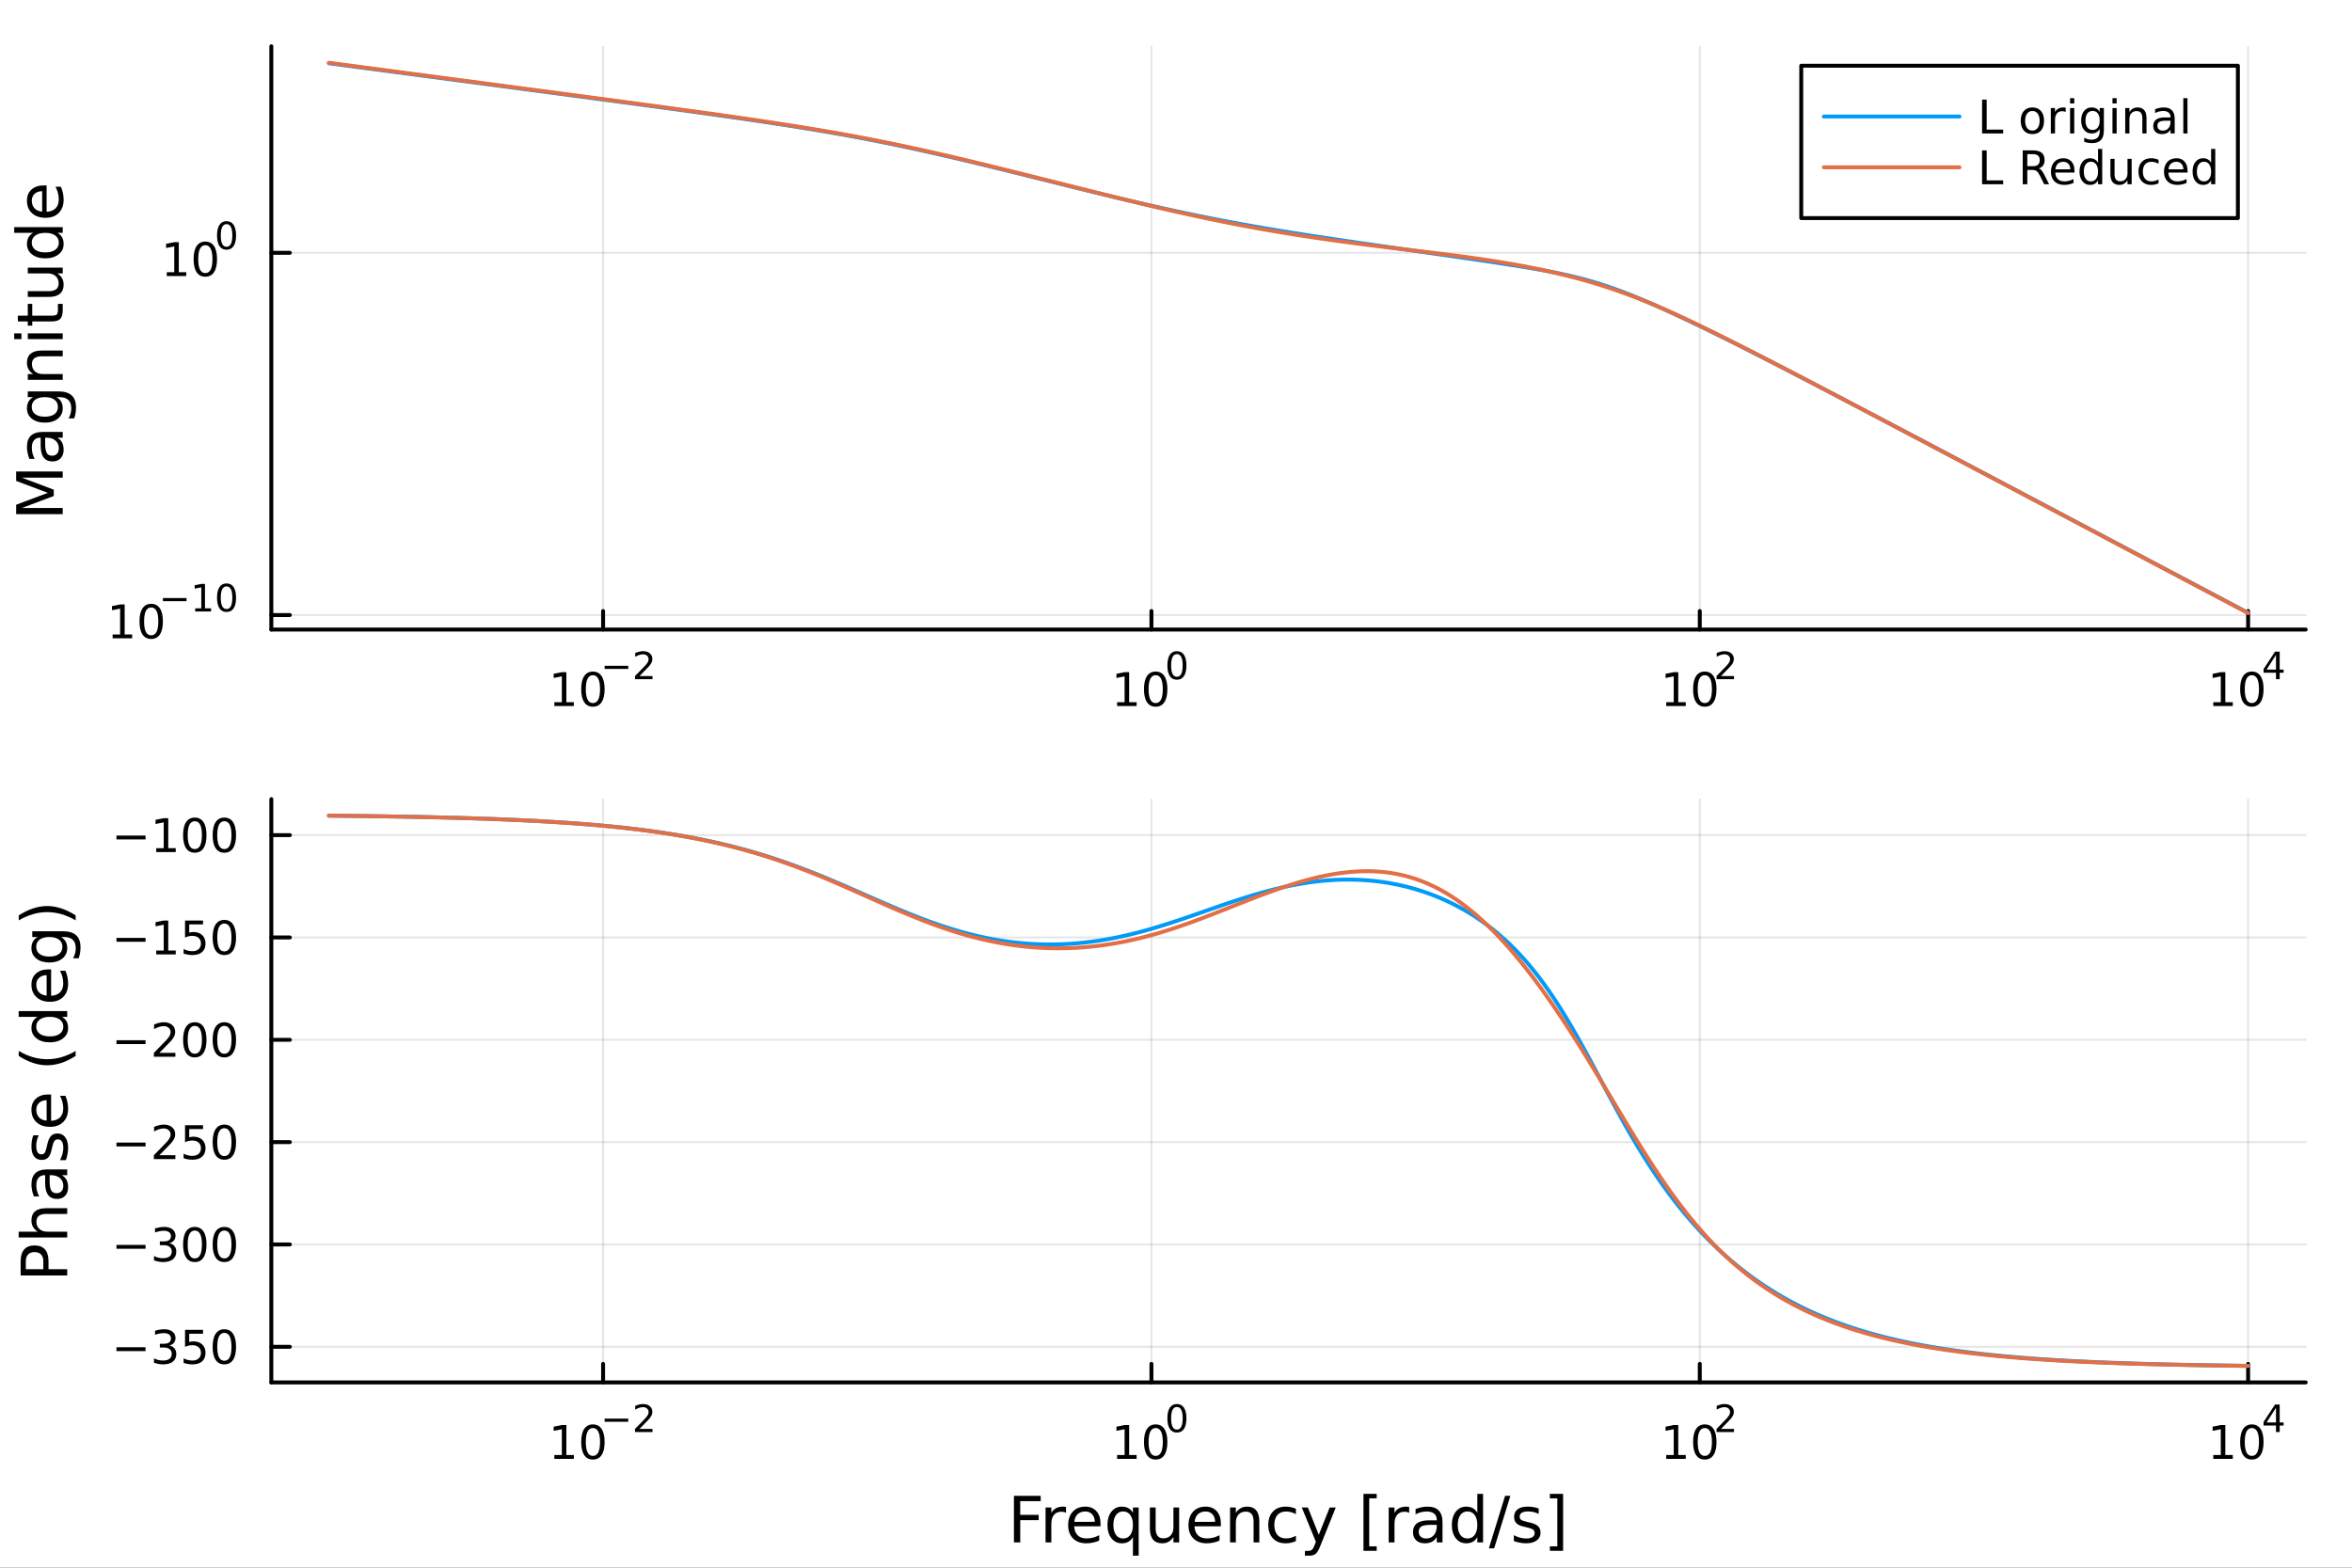 <?xml version="1.0" encoding="utf-8"?>
<svg xmlns="http://www.w3.org/2000/svg" xmlns:xlink="http://www.w3.org/1999/xlink" width="600" height="400" viewBox="0 0 2400 1600">
<rect x="0" y="0" width="2400" height="1600" fill="#333333" stroke="none"/>
<defs>
  <clipPath id="clip070">
    <rect x="0" y="0" width="2400" height="1600"/>
  </clipPath>
</defs>
<path clip-path="url(#clip070)" d="M0 1600 L2400 1600 L2400 0 L0 0  Z" fill="#ffffff" fill-rule="evenodd" fill-opacity="1"/>
<defs>
  <clipPath id="clip071">
    <rect x="480" y="0" width="1681" height="1600"/>
  </clipPath>
</defs>
<path clip-path="url(#clip070)" d="M276.876 642.531 L2352.76 642.531 L2352.76 47.244 L276.876 47.244  Z" fill="#ffffff" fill-rule="evenodd" fill-opacity="1"/>
<defs>
  <clipPath id="clip072">
    <rect x="276" y="47" width="2077" height="596"/>
  </clipPath>
</defs>
<polyline clip-path="url(#clip072)" style="stroke:#000000; stroke-linecap:round; stroke-linejoin:round; stroke-width:2; stroke-opacity:0.1; fill:none" points="615.395,642.531 615.395,47.244 "/>
<polyline clip-path="url(#clip072)" style="stroke:#000000; stroke-linecap:round; stroke-linejoin:round; stroke-width:2; stroke-opacity:0.1; fill:none" points="1174.93,642.531 1174.93,47.244 "/>
<polyline clip-path="url(#clip072)" style="stroke:#000000; stroke-linecap:round; stroke-linejoin:round; stroke-width:2; stroke-opacity:0.1; fill:none" points="1734.47,642.531 1734.47,47.244 "/>
<polyline clip-path="url(#clip072)" style="stroke:#000000; stroke-linecap:round; stroke-linejoin:round; stroke-width:2; stroke-opacity:0.1; fill:none" points="2294,642.531 2294,47.244 "/>
<polyline clip-path="url(#clip070)" style="stroke:#000000; stroke-linecap:round; stroke-linejoin:round; stroke-width:4; stroke-opacity:1; fill:none" points="276.876,642.531 2352.76,642.531 "/>
<polyline clip-path="url(#clip070)" style="stroke:#000000; stroke-linecap:round; stroke-linejoin:round; stroke-width:4; stroke-opacity:1; fill:none" points="615.395,642.531 615.395,623.633 "/>
<polyline clip-path="url(#clip070)" style="stroke:#000000; stroke-linecap:round; stroke-linejoin:round; stroke-width:4; stroke-opacity:1; fill:none" points="1174.93,642.531 1174.93,623.633 "/>
<polyline clip-path="url(#clip070)" style="stroke:#000000; stroke-linecap:round; stroke-linejoin:round; stroke-width:4; stroke-opacity:1; fill:none" points="1734.47,642.531 1734.47,623.633 "/>
<polyline clip-path="url(#clip070)" style="stroke:#000000; stroke-linecap:round; stroke-linejoin:round; stroke-width:4; stroke-opacity:1; fill:none" points="2294,642.531 2294,623.633 "/>
<path clip-path="url(#clip070)" d="M565.661 716.655 L573.3 716.655 L573.3 690.29 L564.99 691.957 L564.99 687.697 L573.253 686.031 L577.929 686.031 L577.929 716.655 L585.568 716.655 L585.568 720.591 L565.661 720.591 L565.661 716.655 Z" fill="#000000" fill-rule="nonzero" fill-opacity="1" /><path clip-path="url(#clip070)" d="M605.012 689.109 Q601.401 689.109 599.573 692.674 Q597.767 696.216 597.767 703.345 Q597.767 710.452 599.573 714.017 Q601.401 717.558 605.012 717.558 Q608.647 717.558 610.452 714.017 Q612.281 710.452 612.281 703.345 Q612.281 696.216 610.452 692.674 Q608.647 689.109 605.012 689.109 M605.012 685.406 Q610.823 685.406 613.878 690.012 Q616.957 694.595 616.957 703.345 Q616.957 712.072 613.878 716.679 Q610.823 721.262 605.012 721.262 Q599.202 721.262 596.124 716.679 Q593.068 712.072 593.068 703.345 Q593.068 694.595 596.124 690.012 Q599.202 685.406 605.012 685.406 Z" fill="#000000" fill-rule="nonzero" fill-opacity="1" /><path clip-path="url(#clip070)" d="M616.957 679.507 L641.068 679.507 L641.068 682.704 L616.957 682.704 L616.957 679.507 Z" fill="#000000" fill-rule="nonzero" fill-opacity="1" /><path clip-path="url(#clip070)" d="M652.541 689.983 L665.801 689.983 L665.801 693.18 L647.971 693.18 L647.971 689.983 Q650.134 687.745 653.858 683.983 Q657.6 680.203 658.56 679.112 Q660.384 677.062 661.099 675.651 Q661.832 674.222 661.832 672.849 Q661.832 670.611 660.252 669.2 Q658.691 667.79 656.171 667.79 Q654.384 667.79 652.391 668.41 Q650.416 669.031 648.159 670.291 L648.159 666.454 Q650.453 665.533 652.447 665.063 Q654.441 664.592 656.096 664.592 Q660.459 664.592 663.055 666.774 Q665.65 668.956 665.65 672.605 Q665.65 674.335 664.992 675.896 Q664.352 677.438 662.641 679.545 Q662.171 680.09 659.65 682.704 Q657.13 685.3 652.541 689.983 Z" fill="#000000" fill-rule="nonzero" fill-opacity="1" /><path clip-path="url(#clip070)" d="M1139.91 716.655 L1147.55 716.655 L1147.55 690.29 L1139.24 691.957 L1139.24 687.697 L1147.51 686.031 L1152.18 686.031 L1152.18 716.655 L1159.82 716.655 L1159.82 720.591 L1139.91 720.591 L1139.91 716.655 Z" fill="#000000" fill-rule="nonzero" fill-opacity="1" /><path clip-path="url(#clip070)" d="M1179.27 689.109 Q1175.65 689.109 1173.83 692.674 Q1172.02 696.216 1172.02 703.345 Q1172.02 710.452 1173.83 714.017 Q1175.65 717.558 1179.27 717.558 Q1182.9 717.558 1184.71 714.017 Q1186.53 710.452 1186.53 703.345 Q1186.53 696.216 1184.71 692.674 Q1182.9 689.109 1179.27 689.109 M1179.27 685.406 Q1185.08 685.406 1188.13 690.012 Q1191.21 694.595 1191.21 703.345 Q1191.21 712.072 1188.13 716.679 Q1185.08 721.262 1179.27 721.262 Q1173.46 721.262 1170.38 716.679 Q1167.32 712.072 1167.32 703.345 Q1167.32 694.595 1170.38 690.012 Q1173.46 685.406 1179.27 685.406 Z" fill="#000000" fill-rule="nonzero" fill-opacity="1" /><path clip-path="url(#clip070)" d="M1200.92 667.602 Q1197.98 667.602 1196.5 670.498 Q1195.03 673.376 1195.03 679.168 Q1195.03 684.942 1196.5 687.839 Q1197.98 690.716 1200.92 690.716 Q1203.87 690.716 1205.34 687.839 Q1206.82 684.942 1206.82 679.168 Q1206.82 673.376 1205.34 670.498 Q1203.87 667.602 1200.92 667.602 M1200.92 664.592 Q1205.64 664.592 1208.12 668.335 Q1210.62 672.059 1210.62 679.168 Q1210.62 686.259 1208.12 690.002 Q1205.64 693.726 1200.92 693.726 Q1196.19 693.726 1193.69 690.002 Q1191.21 686.259 1191.21 679.168 Q1191.21 672.059 1193.69 668.335 Q1196.19 664.592 1200.92 664.592 Z" fill="#000000" fill-rule="nonzero" fill-opacity="1" /><path clip-path="url(#clip070)" d="M1700.24 716.655 L1707.88 716.655 L1707.88 690.29 L1699.57 691.957 L1699.57 687.697 L1707.83 686.031 L1712.51 686.031 L1712.51 716.655 L1720.15 716.655 L1720.15 720.591 L1700.24 720.591 L1700.24 716.655 Z" fill="#000000" fill-rule="nonzero" fill-opacity="1" /><path clip-path="url(#clip070)" d="M1739.59 689.109 Q1735.98 689.109 1734.15 692.674 Q1732.35 696.216 1732.35 703.345 Q1732.35 710.452 1734.15 714.017 Q1735.98 717.558 1739.59 717.558 Q1743.23 717.558 1745.03 714.017 Q1746.86 710.452 1746.86 703.345 Q1746.86 696.216 1745.03 692.674 Q1743.23 689.109 1739.59 689.109 M1739.59 685.406 Q1745.4 685.406 1748.46 690.012 Q1751.54 694.595 1751.54 703.345 Q1751.54 712.072 1748.46 716.679 Q1745.4 721.262 1739.59 721.262 Q1733.78 721.262 1730.7 716.679 Q1727.65 712.072 1727.65 703.345 Q1727.65 694.595 1730.7 690.012 Q1733.78 685.406 1739.59 685.406 Z" fill="#000000" fill-rule="nonzero" fill-opacity="1" /><path clip-path="url(#clip070)" d="M1756.11 689.983 L1769.37 689.983 L1769.37 693.18 L1751.54 693.18 L1751.54 689.983 Q1753.7 687.745 1757.42 683.983 Q1761.17 680.203 1762.13 679.112 Q1763.95 677.062 1764.66 675.651 Q1765.4 674.222 1765.4 672.849 Q1765.4 670.611 1763.82 669.2 Q1762.26 667.79 1759.74 667.79 Q1757.95 667.79 1755.96 668.41 Q1753.98 669.031 1751.72 670.291 L1751.72 666.454 Q1754.02 665.533 1756.01 665.063 Q1758.01 664.592 1759.66 664.592 Q1764.03 664.592 1766.62 666.774 Q1769.22 668.956 1769.22 672.605 Q1769.22 674.335 1768.56 675.896 Q1767.92 677.438 1766.21 679.545 Q1765.74 680.09 1763.22 682.704 Q1760.7 685.3 1756.11 689.983 Z" fill="#000000" fill-rule="nonzero" fill-opacity="1" /><path clip-path="url(#clip070)" d="M2258.46 716.655 L2266.1 716.655 L2266.1 690.29 L2257.79 691.957 L2257.79 687.697 L2266.05 686.031 L2270.73 686.031 L2270.73 716.655 L2278.37 716.655 L2278.37 720.591 L2258.46 720.591 L2258.46 716.655 Z" fill="#000000" fill-rule="nonzero" fill-opacity="1" /><path clip-path="url(#clip070)" d="M2297.81 689.109 Q2294.2 689.109 2292.37 692.674 Q2290.57 696.216 2290.57 703.345 Q2290.57 710.452 2292.37 714.017 Q2294.2 717.558 2297.81 717.558 Q2301.45 717.558 2303.25 714.017 Q2305.08 710.452 2305.08 703.345 Q2305.08 696.216 2303.25 692.674 Q2301.45 689.109 2297.81 689.109 M2297.81 685.406 Q2303.62 685.406 2306.68 690.012 Q2309.76 694.595 2309.76 703.345 Q2309.76 712.072 2306.68 716.679 Q2303.62 721.262 2297.81 721.262 Q2292 721.262 2288.92 716.679 Q2285.87 712.072 2285.87 703.345 Q2285.87 694.595 2288.92 690.012 Q2292 685.406 2297.81 685.406 Z" fill="#000000" fill-rule="nonzero" fill-opacity="1" /><path clip-path="url(#clip070)" d="M2322.43 668.41 L2312.84 683.4 L2322.43 683.4 L2322.43 668.41 M2321.44 665.1 L2326.21 665.1 L2326.21 683.4 L2330.22 683.4 L2330.22 686.56 L2326.21 686.56 L2326.21 693.18 L2322.43 693.18 L2322.43 686.56 L2309.76 686.56 L2309.76 682.892 L2321.44 665.1 Z" fill="#000000" fill-rule="nonzero" fill-opacity="1" /><polyline clip-path="url(#clip072)" style="stroke:#000000; stroke-linecap:round; stroke-linejoin:round; stroke-width:2; stroke-opacity:0.1; fill:none" points="276.876,627.735 2352.76,627.735 "/>
<polyline clip-path="url(#clip072)" style="stroke:#000000; stroke-linecap:round; stroke-linejoin:round; stroke-width:2; stroke-opacity:0.1; fill:none" points="276.876,258.01 2352.76,258.01 "/>
<polyline clip-path="url(#clip070)" style="stroke:#000000; stroke-linecap:round; stroke-linejoin:round; stroke-width:4; stroke-opacity:1; fill:none" points="276.876,642.531 276.876,47.244 "/>
<polyline clip-path="url(#clip070)" style="stroke:#000000; stroke-linecap:round; stroke-linejoin:round; stroke-width:4; stroke-opacity:1; fill:none" points="276.876,627.735 295.773,627.735 "/>
<polyline clip-path="url(#clip070)" style="stroke:#000000; stroke-linecap:round; stroke-linejoin:round; stroke-width:4; stroke-opacity:1; fill:none" points="276.876,258.01 295.773,258.01 "/>
<path clip-path="url(#clip070)" d="M114.931 647.527 L122.57 647.527 L122.57 621.161 L114.26 622.828 L114.26 618.569 L122.524 616.902 L127.2 616.902 L127.2 647.527 L134.839 647.527 L134.839 651.462 L114.931 651.462 L114.931 647.527 Z" fill="#000000" fill-rule="nonzero" fill-opacity="1" /><path clip-path="url(#clip070)" d="M154.283 619.981 Q150.672 619.981 148.843 623.546 Q147.038 627.087 147.038 634.217 Q147.038 641.323 148.843 644.888 Q150.672 648.43 154.283 648.43 Q157.917 648.43 159.723 644.888 Q161.552 641.323 161.552 634.217 Q161.552 627.087 159.723 623.546 Q157.917 619.981 154.283 619.981 M154.283 616.277 Q160.093 616.277 163.149 620.884 Q166.227 625.467 166.227 634.217 Q166.227 642.944 163.149 647.55 Q160.093 652.133 154.283 652.133 Q148.473 652.133 145.394 647.55 Q142.339 642.944 142.339 634.217 Q142.339 625.467 145.394 620.884 Q148.473 616.277 154.283 616.277 Z" fill="#000000" fill-rule="nonzero" fill-opacity="1" /><path clip-path="url(#clip070)" d="M166.227 610.378 L190.339 610.378 L190.339 613.576 L166.227 613.576 L166.227 610.378 Z" fill="#000000" fill-rule="nonzero" fill-opacity="1" /><path clip-path="url(#clip070)" d="M199.197 620.854 L205.404 620.854 L205.404 599.432 L198.652 600.787 L198.652 597.326 L205.366 595.972 L209.166 595.972 L209.166 620.854 L215.372 620.854 L215.372 624.052 L199.197 624.052 L199.197 620.854 Z" fill="#000000" fill-rule="nonzero" fill-opacity="1" /><path clip-path="url(#clip070)" d="M231.171 598.473 Q228.237 598.473 226.751 601.37 Q225.284 604.247 225.284 610.04 Q225.284 615.814 226.751 618.71 Q228.237 621.588 231.171 621.588 Q234.124 621.588 235.591 618.71 Q237.076 615.814 237.076 610.04 Q237.076 604.247 235.591 601.37 Q234.124 598.473 231.171 598.473 M231.171 595.464 Q235.891 595.464 238.374 599.207 Q240.876 602.931 240.876 610.04 Q240.876 617.13 238.374 620.873 Q235.891 624.597 231.171 624.597 Q226.45 624.597 223.949 620.873 Q221.466 617.13 221.466 610.04 Q221.466 602.931 223.949 599.207 Q226.45 595.464 231.171 595.464 Z" fill="#000000" fill-rule="nonzero" fill-opacity="1" /><path clip-path="url(#clip070)" d="M170.17 277.803 L177.809 277.803 L177.809 251.437 L169.499 253.104 L169.499 248.845 L177.762 247.178 L182.438 247.178 L182.438 277.803 L190.077 277.803 L190.077 281.738 L170.17 281.738 L170.17 277.803 Z" fill="#000000" fill-rule="nonzero" fill-opacity="1" /><path clip-path="url(#clip070)" d="M209.522 250.257 Q205.91 250.257 204.082 253.821 Q202.276 257.363 202.276 264.493 Q202.276 271.599 204.082 275.164 Q205.91 278.706 209.522 278.706 Q213.156 278.706 214.961 275.164 Q216.79 271.599 216.79 264.493 Q216.79 257.363 214.961 253.821 Q213.156 250.257 209.522 250.257 M209.522 246.553 Q215.332 246.553 218.387 251.159 Q221.466 255.743 221.466 264.493 Q221.466 273.219 218.387 277.826 Q215.332 282.409 209.522 282.409 Q203.711 282.409 200.633 277.826 Q197.577 273.219 197.577 264.493 Q197.577 255.743 200.633 251.159 Q203.711 246.553 209.522 246.553 Z" fill="#000000" fill-rule="nonzero" fill-opacity="1" /><path clip-path="url(#clip070)" d="M231.171 228.749 Q228.237 228.749 226.751 231.645 Q225.284 234.523 225.284 240.316 Q225.284 246.09 226.751 248.986 Q228.237 251.864 231.171 251.864 Q234.124 251.864 235.591 248.986 Q237.076 246.09 237.076 240.316 Q237.076 234.523 235.591 231.645 Q234.124 228.749 231.171 228.749 M231.171 225.74 Q235.891 225.74 238.374 229.482 Q240.876 233.206 240.876 240.316 Q240.876 247.406 238.374 251.149 Q235.891 254.873 231.171 254.873 Q226.45 254.873 223.949 251.149 Q221.466 247.406 221.466 240.316 Q221.466 233.206 223.949 229.482 Q226.45 225.74 231.171 225.74 Z" fill="#000000" fill-rule="nonzero" fill-opacity="1" /><path clip-path="url(#clip070)" d="M16.484 524.719 L16.484 515.138 L48.822 503.012 L16.484 490.821 L16.484 481.241 L64.004 481.241 L64.004 487.511 L22.277 487.511 L54.869 499.765 L54.869 506.226 L22.277 518.48 L64.004 518.48 L64.004 524.719 L16.484 524.719 Z" fill="#000000" fill-rule="nonzero" fill-opacity="1" /><path clip-path="url(#clip070)" d="M46.085 452.531 Q46.085 459.629 47.708 462.366 Q49.331 465.104 53.246 465.104 Q56.365 465.104 58.211 463.067 Q60.026 460.998 60.026 457.465 Q60.026 452.595 56.588 449.667 Q53.119 446.707 47.39 446.707 L46.085 446.707 L46.085 452.531 M43.666 440.85 L64.004 440.85 L64.004 446.707 L58.593 446.707 Q61.84 448.712 63.399 451.704 Q64.927 454.696 64.927 459.024 Q64.927 464.499 61.872 467.746 Q58.784 470.96 53.628 470.96 Q47.612 470.96 44.557 466.95 Q41.501 462.908 41.501 454.919 L41.501 446.707 L40.928 446.707 Q36.886 446.707 34.69 449.38 Q32.462 452.022 32.462 456.828 Q32.462 459.884 33.194 462.78 Q33.926 465.677 35.39 468.35 L29.98 468.35 Q28.738 465.136 28.133 462.112 Q27.497 459.088 27.497 456.224 Q27.497 448.489 31.507 444.67 Q35.518 440.85 43.666 440.85 Z" fill="#000000" fill-rule="nonzero" fill-opacity="1" /><path clip-path="url(#clip070)" d="M45.766 405.33 Q39.401 405.33 35.9 407.972 Q32.398 410.581 32.398 415.324 Q32.398 420.035 35.9 422.676 Q39.401 425.286 45.766 425.286 Q52.1 425.286 55.601 422.676 Q59.103 420.035 59.103 415.324 Q59.103 410.581 55.601 407.972 Q52.1 405.33 45.766 405.33 M59.58 399.473 Q68.683 399.473 73.107 403.516 Q77.563 407.558 77.563 415.897 Q77.563 418.984 77.086 421.721 Q76.64 424.459 75.685 427.037 L69.988 427.037 Q71.388 424.459 72.057 421.944 Q72.725 419.43 72.725 416.82 Q72.725 411.059 69.701 408.194 Q66.71 405.33 60.63 405.33 L57.734 405.33 Q60.885 407.144 62.445 409.977 Q64.004 412.809 64.004 416.756 Q64.004 423.313 59.007 427.323 Q54.01 431.334 45.766 431.334 Q37.491 431.334 32.494 427.323 Q27.497 423.313 27.497 416.756 Q27.497 412.809 29.056 409.977 Q30.616 407.144 33.767 405.33 L28.356 405.33 L28.356 399.473 L59.58 399.473 Z" fill="#000000" fill-rule="nonzero" fill-opacity="1" /><path clip-path="url(#clip070)" d="M42.488 357.778 L64.004 357.778 L64.004 363.634 L42.679 363.634 Q37.618 363.634 35.104 365.608 Q32.589 367.581 32.589 371.528 Q32.589 376.27 35.613 379.008 Q38.637 381.745 43.857 381.745 L64.004 381.745 L64.004 387.633 L28.356 387.633 L28.356 381.745 L33.894 381.745 Q30.68 379.644 29.088 376.811 Q27.497 373.947 27.497 370.223 Q27.497 364.08 31.316 360.929 Q35.104 357.778 42.488 357.778 Z" fill="#000000" fill-rule="nonzero" fill-opacity="1" /><path clip-path="url(#clip070)" d="M28.356 346.097 L28.356 340.24 L64.004 340.24 L64.004 346.097 L28.356 346.097 M14.479 346.097 L14.479 340.24 L21.895 340.24 L21.895 346.097 L14.479 346.097 Z" fill="#000000" fill-rule="nonzero" fill-opacity="1" /><path clip-path="url(#clip070)" d="M18.235 322.194 L28.356 322.194 L28.356 310.131 L32.908 310.131 L32.908 322.194 L52.259 322.194 Q56.62 322.194 57.861 321.016 Q59.103 319.806 59.103 316.146 L59.103 310.131 L64.004 310.131 L64.004 316.146 Q64.004 322.926 61.49 325.504 Q58.943 328.082 52.259 328.082 L32.908 328.082 L32.908 332.379 L28.356 332.379 L28.356 328.082 L18.235 328.082 L18.235 322.194 Z" fill="#000000" fill-rule="nonzero" fill-opacity="1" /><path clip-path="url(#clip070)" d="M49.936 303.033 L28.356 303.033 L28.356 297.176 L49.713 297.176 Q54.774 297.176 57.32 295.203 Q59.835 293.23 59.835 289.283 Q59.835 284.54 56.811 281.803 Q53.787 279.034 48.567 279.034 L28.356 279.034 L28.356 273.178 L64.004 273.178 L64.004 279.034 L58.53 279.034 Q61.776 281.167 63.368 283.999 Q64.927 286.8 64.927 290.524 Q64.927 296.667 61.108 299.85 Q57.288 303.033 49.936 303.033 M27.497 288.296 L27.497 288.296 Z" fill="#000000" fill-rule="nonzero" fill-opacity="1" /><path clip-path="url(#clip070)" d="M33.767 237.657 L14.479 237.657 L14.479 231.801 L64.004 231.801 L64.004 237.657 L58.657 237.657 Q61.84 239.503 63.399 242.336 Q64.927 245.137 64.927 249.083 Q64.927 255.545 59.771 259.619 Q54.615 263.661 46.212 263.661 Q37.809 263.661 32.653 259.619 Q27.497 255.545 27.497 249.083 Q27.497 245.137 29.056 242.336 Q30.584 239.503 33.767 237.657 M46.212 257.614 Q52.673 257.614 56.365 254.972 Q60.026 252.298 60.026 247.651 Q60.026 243.004 56.365 240.331 Q52.673 237.657 46.212 237.657 Q39.751 237.657 36.09 240.331 Q32.398 243.004 32.398 247.651 Q32.398 252.298 36.09 254.972 Q39.751 257.614 46.212 257.614 Z" fill="#000000" fill-rule="nonzero" fill-opacity="1" /><path clip-path="url(#clip070)" d="M44.716 189.246 L47.581 189.246 L47.581 216.173 Q53.628 215.791 56.811 212.544 Q59.962 209.266 59.962 203.441 Q59.962 200.068 59.134 196.917 Q58.307 193.734 56.652 190.614 L62.19 190.614 Q63.527 193.766 64.227 197.076 Q64.927 200.386 64.927 203.791 Q64.927 212.322 59.962 217.319 Q54.997 222.284 46.53 222.284 Q37.777 222.284 32.653 217.573 Q27.497 212.831 27.497 204.81 Q27.497 197.617 32.144 193.447 Q36.759 189.246 44.716 189.246 M42.997 195.102 Q38.191 195.166 35.327 197.808 Q32.462 200.418 32.462 204.746 Q32.462 209.648 35.231 212.608 Q38 215.536 43.029 215.982 L42.997 195.102 Z" fill="#000000" fill-rule="nonzero" fill-opacity="1" /><polyline clip-path="url(#clip072)" style="stroke:#009af9; stroke-linecap:round; stroke-linejoin:round; stroke-width:4; stroke-opacity:1; fill:none" points="335.627,64.554 340.301,65.172 344.975,65.79 349.649,66.407 354.323,67.025 358.997,67.643 363.67,68.261 368.344,68.879 373.018,69.496 377.692,70.114 382.366,70.732 387.04,71.35 391.714,71.968 396.388,72.585 401.062,73.203 405.736,73.821 410.41,74.439 415.084,75.057 419.758,75.675 424.432,76.293 429.105,76.911 433.779,77.529 438.453,78.147 443.127,78.765 447.801,79.383 452.475,80.001 457.149,80.619 461.823,81.237 466.497,81.855 471.171,82.474 475.845,83.092 480.519,83.71 485.193,84.329 489.867,84.947 494.541,85.565 499.214,86.184 503.888,86.803 508.562,87.421 513.236,88.04 517.91,88.659 522.584,89.278 527.258,89.897 531.932,90.516 536.606,91.135 541.28,91.755 545.954,92.374 550.628,92.994 555.302,93.614 559.976,94.234 564.65,94.854 569.323,95.475 573.997,96.095 578.671,96.716 583.345,97.337 588.019,97.959 592.693,98.581 597.367,99.203 602.041,99.825 606.715,100.448 611.389,101.071 616.063,101.695 620.737,102.319 625.411,102.943 630.085,103.568 634.759,104.194 639.432,104.82 644.106,105.447 648.78,106.075 653.454,106.704 658.128,107.333 662.802,107.964 667.476,108.595 672.15,109.227 676.824,109.861 681.498,110.496 686.172,111.132 690.846,111.769 695.52,112.408 700.194,113.049 704.868,113.691 709.541,114.336 714.215,114.982 718.889,115.631 723.563,116.282 728.237,116.935 732.911,117.591 737.585,118.25 742.259,118.912 746.933,119.577 751.607,120.246 756.281,120.919 760.955,121.595 765.629,122.276 770.303,122.961 774.976,123.651 779.65,124.346 784.324,125.046 788.998,125.752 793.672,126.464 798.346,127.182 803.02,127.907 807.694,128.639 812.368,129.378 817.042,130.125 821.716,130.88 826.39,131.643 831.064,132.415 835.738,133.196 840.412,133.986 845.085,134.786 849.759,135.596 854.433,136.417 859.107,137.248 863.781,138.089 868.455,138.942 873.129,139.806 877.803,140.681 882.477,141.568 887.151,142.466 891.825,143.376 896.499,144.298 901.173,145.231 905.847,146.176 910.521,147.133 915.194,148.101 919.868,149.08 924.542,150.071 929.216,151.072 933.89,152.084 938.564,153.107 943.238,154.14 947.912,155.182 952.586,156.234 957.26,157.295 961.934,158.365 966.608,159.443 971.282,160.53 975.956,161.623 980.63,162.724 985.303,163.832 989.977,164.947 994.651,166.067 999.325,167.193 1004,168.324 1008.67,169.459 1013.35,170.6 1018.02,171.744 1022.69,172.892 1027.37,174.043 1032.04,175.197 1036.72,176.354 1041.39,177.512 1046.06,178.673 1050.74,179.835 1055.41,180.997 1060.09,182.161 1064.76,183.325 1069.43,184.489 1074.11,185.653 1078.78,186.816 1083.46,187.978 1088.13,189.138 1092.8,190.297 1097.48,191.454 1102.15,192.608 1106.83,193.759 1111.5,194.907 1116.17,196.051 1120.85,197.192 1125.52,198.328 1130.2,199.459 1134.87,200.585 1139.54,201.706 1144.22,202.82 1148.89,203.928 1153.57,205.03 1158.24,206.124 1162.91,207.211 1167.59,208.289 1172.26,209.36 1176.93,210.421 1181.61,211.474 1186.28,212.517 1190.96,213.55 1195.63,214.573 1200.3,215.586 1204.98,216.589 1209.65,217.58 1214.33,218.56 1219,219.529 1223.67,220.487 1228.35,221.433 1233.02,222.368 1237.7,223.291 1242.37,224.202 1247.04,225.102 1251.72,225.991 1256.39,226.868 1261.07,227.734 1265.74,228.588 1270.41,229.432 1275.09,230.266 1279.76,231.089 1284.44,231.901 1289.11,232.704 1293.78,233.498 1298.46,234.282 1303.13,235.058 1307.8,235.825 1312.48,236.585 1317.15,237.336 1321.83,238.08 1326.5,238.818 1331.17,239.548 1335.85,240.273 1340.52,240.991 1345.2,241.704 1349.87,242.412 1354.54,243.115 1359.22,243.814 1363.89,244.509 1368.57,245.199 1373.24,245.887 1377.91,246.571 1382.59,247.252 1387.26,247.93 1391.94,248.606 1396.61,249.28 1401.28,249.952 1405.96,250.623 1410.63,251.292 1415.31,251.96 1419.98,252.627 1424.65,253.293 1429.33,253.958 1434,254.624 1438.67,255.289 1443.35,255.954 1448.02,256.619 1452.7,257.285 1457.37,257.951 1462.04,258.618 1466.72,259.285 1471.39,259.954 1476.07,260.624 1480.74,261.295 1485.41,261.968 1490.09,262.643 1494.76,263.32 1499.44,263.999 1504.11,264.682 1508.78,265.367 1513.46,266.056 1518.13,266.75 1522.81,267.448 1527.48,268.152 1532.15,268.862 1536.83,269.58 1541.5,270.307 1546.18,271.044 1550.85,271.793 1555.52,272.556 1560.2,273.334 1564.87,274.131 1569.55,274.949 1574.22,275.791 1578.89,276.66 1583.57,277.561 1588.24,278.496 1592.91,279.47 1597.59,280.486 1602.26,281.55 1606.94,282.664 1611.61,283.833 1616.28,285.059 1620.96,286.345 1625.63,287.693 1630.31,289.105 1634.98,290.58 1639.65,292.118 1644.33,293.718 1649,295.378 1653.68,297.096 1658.35,298.869 1663.02,300.692 1667.7,302.564 1672.37,304.48 1677.05,306.437 1681.72,308.432 1686.39,310.461 1691.07,312.522 1695.74,314.612 1700.42,316.728 1705.09,318.869 1709.76,321.032 1714.44,323.215 1719.11,325.418 1723.78,327.637 1728.46,329.873 1733.13,332.124 1737.81,334.389 1742.48,336.667 1747.15,338.958 1751.83,341.259 1756.5,343.572 1761.18,345.894 1765.85,348.226 1770.52,350.567 1775.2,352.916 1779.87,355.273 1784.55,357.637 1789.22,360.009 1793.89,362.387 1798.57,364.771 1803.24,367.16 1807.92,369.555 1812.59,371.956 1817.26,374.361 1821.94,376.77 1826.61,379.184 1831.29,381.601 1835.96,384.023 1840.63,386.447 1845.31,388.875 1849.98,391.306 1854.65,393.739 1859.33,396.176 1864,398.614 1868.68,401.055 1873.35,403.498 1878.02,405.943 1882.7,408.39 1887.37,410.839 1892.05,413.289 1896.72,415.741 1901.39,418.194 1906.07,420.648 1910.74,423.103 1915.42,425.56 1920.09,428.018 1924.76,430.476 1929.44,432.936 1934.11,435.396 1938.79,437.857 1943.46,440.319 1948.13,442.781 1952.81,445.244 1957.48,447.707 1962.16,450.172 1966.83,452.636 1971.5,455.101 1976.18,457.567 1980.85,460.032 1985.53,462.499 1990.2,464.965 1994.87,467.432 1999.55,469.899 2004.22,472.366 2008.89,474.834 2013.57,477.302 2018.24,479.77 2022.92,482.238 2027.59,484.707 2032.26,487.175 2036.94,489.644 2041.61,492.113 2046.29,494.582 2050.96,497.051 2055.63,499.52 2060.31,501.99 2064.98,504.459 2069.66,506.929 2074.33,509.399 2079,511.868 2083.68,514.338 2088.35,516.808 2093.03,519.278 2097.7,521.748 2102.37,524.218 2107.05,526.688 2111.72,529.158 2116.4,531.628 2121.07,534.099 2125.74,536.569 2130.42,539.039 2135.09,541.509 2139.76,543.98 2144.44,546.45 2149.11,548.921 2153.79,551.391 2158.46,553.861 2163.13,556.332 2167.81,558.802 2172.48,561.273 2177.16,563.743 2181.83,566.214 2186.5,568.685 2191.18,571.155 2195.85,573.626 2200.53,576.096 2205.2,578.567 2209.87,581.037 2214.55,583.508 2219.22,585.979 2223.9,588.449 2228.57,590.92 2233.24,593.39 2237.92,595.861 2242.59,598.332 2247.27,600.802 2251.94,603.273 2256.61,605.744 2261.29,608.214 2265.96,610.685 2270.63,613.156 2275.31,615.626 2279.98,618.097 2284.66,620.568 2289.33,623.038 2294,625.509 "/>
<polyline clip-path="url(#clip072)" style="stroke:#e26f46; stroke-linecap:round; stroke-linejoin:round; stroke-width:4; stroke-opacity:1; fill:none" points="335.627,64.092 340.301,64.71 344.975,65.327 349.649,65.945 354.323,66.563 358.997,67.181 363.67,67.798 368.344,68.416 373.018,69.034 377.692,69.652 382.366,70.269 387.04,70.887 391.714,71.505 396.388,72.123 401.062,72.741 405.736,73.359 410.41,73.977 415.084,74.594 419.758,75.212 424.432,75.83 429.105,76.448 433.779,77.066 438.453,77.684 443.127,78.302 447.801,78.92 452.475,79.538 457.149,80.157 461.823,80.775 466.497,81.393 471.171,82.011 475.845,82.629 480.519,83.248 485.193,83.866 489.867,84.484 494.541,85.103 499.214,85.722 503.888,86.34 508.562,86.959 513.236,87.578 517.91,88.197 522.584,88.816 527.258,89.435 531.932,90.054 536.606,90.673 541.28,91.292 545.954,91.912 550.628,92.532 555.302,93.152 559.976,93.772 564.65,94.392 569.323,95.012 573.997,95.633 578.671,96.254 583.345,96.875 588.019,97.496 592.693,98.118 597.367,98.74 602.041,99.363 606.715,99.985 611.389,100.609 616.063,101.232 620.737,101.856 625.411,102.481 630.085,103.106 634.759,103.732 639.432,104.358 644.106,104.985 648.78,105.613 653.454,106.242 658.128,106.871 662.802,107.501 667.476,108.133 672.15,108.765 676.824,109.399 681.498,110.033 686.172,110.67 690.846,111.307 695.52,111.946 700.194,112.587 704.868,113.229 709.541,113.874 714.215,114.52 718.889,115.169 723.563,115.82 728.237,116.473 732.911,117.129 737.585,117.788 742.259,118.45 746.933,119.116 751.607,119.785 756.281,120.457 760.955,121.134 765.629,121.815 770.303,122.5 774.976,123.19 779.65,123.885 784.324,124.585 788.998,125.291 793.672,126.004 798.346,126.722 803.02,127.447 807.694,128.179 812.368,128.918 817.042,129.665 821.716,130.42 826.39,131.184 831.064,131.956 835.738,132.737 840.412,133.528 845.085,134.328 849.759,135.139 854.433,135.959 859.107,136.79 863.781,137.632 868.455,138.486 873.129,139.35 877.803,140.226 882.477,141.113 887.151,142.012 891.825,142.922 896.499,143.845 901.173,144.779 905.847,145.725 910.521,146.682 915.194,147.652 919.868,148.632 924.542,149.624 929.216,150.626 933.89,151.64 938.564,152.664 943.238,153.698 947.912,154.742 952.586,155.796 957.26,156.859 961.934,157.931 966.608,159.011 971.282,160.1 975.956,161.196 980.63,162.3 985.303,163.411 989.977,164.529 994.651,165.652 999.325,166.782 1004,167.917 1008.67,169.057 1013.35,170.202 1018.02,171.351 1022.69,172.505 1027.37,173.662 1032.04,174.822 1036.72,175.985 1041.39,177.151 1046.06,178.32 1050.74,179.49 1055.41,180.662 1060.09,181.835 1064.76,183.009 1069.43,184.184 1074.11,185.36 1078.78,186.536 1083.46,187.711 1088.13,188.886 1092.8,190.06 1097.48,191.233 1102.15,192.405 1106.83,193.575 1111.5,194.743 1116.17,195.909 1120.85,197.072 1125.52,198.231 1130.2,199.388 1134.87,200.54 1139.54,201.689 1144.22,202.833 1148.89,203.972 1153.57,205.106 1158.24,206.235 1162.91,207.357 1167.59,208.473 1172.26,209.582 1176.93,210.684 1181.61,211.779 1186.28,212.865 1190.96,213.943 1195.63,215.012 1200.3,216.071 1204.98,217.122 1209.65,218.162 1214.33,219.191 1219,220.21 1223.67,221.218 1228.35,222.214 1233.02,223.199 1237.7,224.172 1242.37,225.132 1247.04,226.081 1251.72,227.016 1256.39,227.939 1261.07,228.849 1265.74,229.746 1270.41,230.63 1275.09,231.501 1279.76,232.359 1284.44,233.204 1289.11,234.037 1293.78,234.856 1298.46,235.663 1303.13,236.457 1307.8,237.239 1312.48,238.008 1317.15,238.766 1321.83,239.512 1326.5,240.246 1331.17,240.969 1335.85,241.68 1340.52,242.381 1345.2,243.071 1349.87,243.752 1354.54,244.422 1359.22,245.082 1363.89,245.733 1368.57,246.375 1373.24,247.008 1377.91,247.632 1382.59,248.249 1387.26,248.857 1391.94,249.459 1396.61,250.054 1401.28,250.642 1405.96,251.225 1410.63,251.802 1415.31,252.374 1419.98,252.943 1424.65,253.508 1429.33,254.07 1434,254.63 1438.67,255.189 1443.35,255.747 1448.02,256.307 1452.7,256.867 1457.37,257.43 1462.04,257.997 1466.72,258.568 1471.39,259.145 1476.07,259.729 1480.74,260.32 1485.41,260.921 1490.09,261.532 1494.76,262.154 1499.44,262.789 1504.11,263.438 1508.78,264.102 1513.46,264.782 1518.13,265.479 1522.81,266.195 1527.48,266.93 1532.15,267.686 1536.83,268.463 1541.5,269.263 1546.18,270.086 1550.85,270.934 1555.52,271.807 1560.2,272.707 1564.87,273.634 1569.55,274.59 1574.22,275.575 1578.89,276.59 1583.57,277.636 1588.24,278.715 1592.91,279.827 1597.59,280.974 1602.26,282.156 1606.94,283.376 1611.61,284.633 1616.28,285.929 1620.96,287.265 1625.63,288.643 1630.31,290.063 1634.98,291.526 1639.65,293.033 1644.33,294.585 1649,296.181 1653.68,297.823 1658.35,299.51 1663.02,301.242 1667.7,303.018 1672.37,304.837 1677.05,306.699 1681.72,308.602 1686.39,310.545 1691.07,312.526 1695.74,314.543 1700.42,316.594 1705.09,318.679 1709.76,320.793 1714.44,322.937 1719.11,325.107 1723.78,327.302 1728.46,329.52 1733.13,331.759 1737.81,334.018 1742.48,336.294 1747.15,338.587 1751.83,340.896 1756.5,343.218 1761.18,345.552 1765.85,347.899 1770.52,350.255 1775.2,352.622 1779.87,354.997 1784.55,357.38 1789.22,359.771 1793.89,362.168 1798.57,364.571 1803.24,366.98 1807.92,369.394 1812.59,371.813 1817.26,374.236 1821.94,376.662 1826.61,379.093 1831.29,381.526 1835.96,383.963 1840.63,386.402 1845.31,388.844 1849.98,391.287 1854.65,393.734 1859.33,396.182 1864,398.631 1868.68,401.083 1873.35,403.536 1878.02,405.99 1882.7,408.446 1887.37,410.902 1892.05,413.36 1896.72,415.819 1901.39,418.279 1906.07,420.739 1910.74,423.2 1915.42,425.662 1920.09,428.125 1924.76,430.588 1929.44,433.052 1934.11,435.517 1938.79,437.981 1943.46,440.447 1948.13,442.912 1952.81,445.378 1957.48,447.845 1962.16,450.312 1966.83,452.779 1971.5,455.246 1976.18,457.714 1980.85,460.181 1985.53,462.649 1990.2,465.118 1994.87,467.586 1999.55,470.055 2004.22,472.523 2008.89,474.992 2013.57,477.461 2018.24,479.93 2022.92,482.4 2027.59,484.869 2032.26,487.338 2036.94,489.808 2041.61,492.278 2046.29,494.747 2050.96,497.217 2055.63,499.687 2060.31,502.157 2064.98,504.627 2069.66,507.097 2074.33,509.567 2079,512.037 2083.68,514.507 2088.35,516.978 2093.03,519.448 2097.7,521.918 2102.37,524.388 2107.05,526.859 2111.72,529.329 2116.4,531.8 2121.07,534.27 2125.74,536.74 2130.42,539.211 2135.09,541.681 2139.76,544.152 2144.44,546.622 2149.11,549.093 2153.79,551.563 2158.46,554.034 2163.13,556.505 2167.81,558.975 2172.48,561.446 2177.16,563.916 2181.83,566.387 2186.5,568.858 2191.18,571.328 2195.85,573.799 2200.53,576.269 2205.2,578.74 2209.87,581.211 2214.55,583.681 2219.22,586.152 2223.9,588.623 2228.57,591.093 2233.24,593.564 2237.92,596.035 2242.59,598.505 2247.27,600.976 2251.94,603.447 2256.61,605.917 2261.29,608.388 2265.96,610.859 2270.63,613.329 2275.31,615.8 2279.98,618.271 2284.66,620.742 2289.33,623.212 2294,625.683 "/>
<path clip-path="url(#clip070)" d="M1838.01 222.607 L2283.56 222.607 L2283.56 67.087 L1838.01 67.087  Z" fill="#ffffff" fill-rule="evenodd" fill-opacity="1"/>
<polyline clip-path="url(#clip070)" style="stroke:#000000; stroke-linecap:round; stroke-linejoin:round; stroke-width:4; stroke-opacity:1; fill:none" points="1838.01,222.607 2283.56,222.607 2283.56,67.087 1838.01,67.087 1838.01,222.607 "/>
<polyline clip-path="url(#clip070)" style="stroke:#009af9; stroke-linecap:round; stroke-linejoin:round; stroke-width:4; stroke-opacity:1; fill:none" points="1861.08,118.927 1999.47,118.927 "/>
<path clip-path="url(#clip070)" d="M2022.53 101.647 L2027.21 101.647 L2027.21 132.272 L2044.04 132.272 L2044.04 136.207 L2022.53 136.207 L2022.53 101.647 Z" fill="#000000" fill-rule="nonzero" fill-opacity="1" /><path clip-path="url(#clip070)" d="M2073.88 113.267 Q2070.45 113.267 2068.46 115.952 Q2066.47 118.614 2066.47 123.267 Q2066.47 127.92 2068.44 130.605 Q2070.43 133.267 2073.88 133.267 Q2077.28 133.267 2079.27 130.582 Q2081.26 127.897 2081.26 123.267 Q2081.26 118.661 2079.27 115.976 Q2077.28 113.267 2073.88 113.267 M2073.88 109.656 Q2079.43 109.656 2082.6 113.267 Q2085.77 116.878 2085.77 123.267 Q2085.77 129.633 2082.6 133.267 Q2079.43 136.878 2073.88 136.878 Q2068.3 136.878 2065.13 133.267 Q2061.98 129.633 2061.98 123.267 Q2061.98 116.878 2065.13 113.267 Q2068.3 109.656 2073.88 109.656 Z" fill="#000000" fill-rule="nonzero" fill-opacity="1" /><path clip-path="url(#clip070)" d="M2107.86 114.263 Q2107.14 113.846 2106.28 113.661 Q2105.45 113.452 2104.43 113.452 Q2100.82 113.452 2098.88 115.814 Q2096.95 118.152 2096.95 122.55 L2096.95 136.207 L2092.67 136.207 L2092.67 110.281 L2096.95 110.281 L2096.95 114.309 Q2098.3 111.948 2100.45 110.814 Q2102.6 109.656 2105.68 109.656 Q2106.12 109.656 2106.65 109.726 Q2107.19 109.772 2107.83 109.888 L2107.86 114.263 Z" fill="#000000" fill-rule="nonzero" fill-opacity="1" /><path clip-path="url(#clip070)" d="M2112.32 110.281 L2116.58 110.281 L2116.58 136.207 L2112.32 136.207 L2112.32 110.281 M2112.32 100.189 L2116.58 100.189 L2116.58 105.582 L2112.32 105.582 L2112.32 100.189 Z" fill="#000000" fill-rule="nonzero" fill-opacity="1" /><path clip-path="url(#clip070)" d="M2142.56 122.943 Q2142.56 118.314 2140.63 115.767 Q2138.74 113.221 2135.29 113.221 Q2131.86 113.221 2129.94 115.767 Q2128.04 118.314 2128.04 122.943 Q2128.04 127.55 2129.94 130.096 Q2131.86 132.642 2135.29 132.642 Q2138.74 132.642 2140.63 130.096 Q2142.56 127.55 2142.56 122.943 M2146.81 132.989 Q2146.81 139.61 2143.87 142.827 Q2140.94 146.068 2134.87 146.068 Q2132.62 146.068 2130.63 145.721 Q2128.64 145.397 2126.77 144.702 L2126.77 140.559 Q2128.64 141.577 2130.47 142.063 Q2132.3 142.55 2134.2 142.55 Q2138.39 142.55 2140.47 140.35 Q2142.56 138.175 2142.56 133.753 L2142.56 131.647 Q2141.24 133.938 2139.18 135.073 Q2137.12 136.207 2134.25 136.207 Q2129.48 136.207 2126.56 132.573 Q2123.64 128.939 2123.64 122.943 Q2123.64 116.925 2126.56 113.29 Q2129.48 109.656 2134.25 109.656 Q2137.12 109.656 2139.18 110.79 Q2141.24 111.925 2142.56 114.216 L2142.56 110.281 L2146.81 110.281 L2146.81 132.989 Z" fill="#000000" fill-rule="nonzero" fill-opacity="1" /><path clip-path="url(#clip070)" d="M2155.59 110.281 L2159.85 110.281 L2159.85 136.207 L2155.59 136.207 L2155.59 110.281 M2155.59 100.189 L2159.85 100.189 L2159.85 105.582 L2155.59 105.582 L2155.59 100.189 Z" fill="#000000" fill-rule="nonzero" fill-opacity="1" /><path clip-path="url(#clip070)" d="M2190.31 120.559 L2190.31 136.207 L2186.05 136.207 L2186.05 120.698 Q2186.05 117.017 2184.62 115.189 Q2183.18 113.36 2180.31 113.36 Q2176.86 113.36 2174.87 115.559 Q2172.88 117.758 2172.88 121.554 L2172.88 136.207 L2168.6 136.207 L2168.6 110.281 L2172.88 110.281 L2172.88 114.309 Q2174.41 111.971 2176.47 110.814 Q2178.55 109.656 2181.26 109.656 Q2185.73 109.656 2188.02 112.434 Q2190.31 115.189 2190.31 120.559 Z" fill="#000000" fill-rule="nonzero" fill-opacity="1" /><path clip-path="url(#clip070)" d="M2210.59 123.175 Q2205.43 123.175 2203.43 124.355 Q2201.44 125.536 2201.44 128.383 Q2201.44 130.651 2202.93 131.994 Q2204.43 133.313 2207 133.313 Q2210.54 133.313 2212.67 130.813 Q2214.82 128.29 2214.82 124.124 L2214.82 123.175 L2210.59 123.175 M2219.08 121.415 L2219.08 136.207 L2214.82 136.207 L2214.82 132.272 Q2213.37 134.633 2211.19 135.767 Q2209.01 136.878 2205.87 136.878 Q2201.88 136.878 2199.52 134.656 Q2197.18 132.411 2197.18 128.661 Q2197.18 124.286 2200.1 122.064 Q2203.04 119.841 2208.85 119.841 L2214.82 119.841 L2214.82 119.425 Q2214.82 116.485 2212.88 114.888 Q2210.96 113.267 2207.46 113.267 Q2205.24 113.267 2203.13 113.8 Q2201.03 114.332 2199.08 115.397 L2199.08 111.462 Q2201.42 110.559 2203.62 110.119 Q2205.82 109.656 2207.9 109.656 Q2213.53 109.656 2216.3 112.573 Q2219.08 115.489 2219.08 121.415 Z" fill="#000000" fill-rule="nonzero" fill-opacity="1" /><path clip-path="url(#clip070)" d="M2227.86 100.189 L2232.12 100.189 L2232.12 136.207 L2227.86 136.207 L2227.86 100.189 Z" fill="#000000" fill-rule="nonzero" fill-opacity="1" /><polyline clip-path="url(#clip070)" style="stroke:#e26f46; stroke-linecap:round; stroke-linejoin:round; stroke-width:4; stroke-opacity:1; fill:none" points="1861.08,170.767 1999.47,170.767 "/>
<path clip-path="url(#clip070)" d="M2022.53 153.487 L2027.21 153.487 L2027.21 184.112 L2044.04 184.112 L2044.04 188.047 L2022.53 188.047 L2022.53 153.487 Z" fill="#000000" fill-rule="nonzero" fill-opacity="1" /><path clip-path="url(#clip070)" d="M2080.4 171.843 Q2081.91 172.353 2083.32 174.019 Q2084.75 175.686 2086.19 178.603 L2090.94 188.047 L2085.91 188.047 L2081.49 179.181 Q2079.78 175.709 2078.16 174.575 Q2076.56 173.441 2073.78 173.441 L2068.69 173.441 L2068.69 188.047 L2064.01 188.047 L2064.01 153.487 L2074.57 153.487 Q2080.5 153.487 2083.41 155.964 Q2086.33 158.441 2086.33 163.441 Q2086.33 166.705 2084.8 168.857 Q2083.3 171.01 2080.4 171.843 M2068.69 157.33 L2068.69 169.598 L2074.57 169.598 Q2077.95 169.598 2079.66 168.047 Q2081.4 166.473 2081.4 163.441 Q2081.4 160.408 2079.66 158.88 Q2077.95 157.33 2074.57 157.33 L2068.69 157.33 Z" fill="#000000" fill-rule="nonzero" fill-opacity="1" /><path clip-path="url(#clip070)" d="M2116.81 174.019 L2116.81 176.103 L2097.23 176.103 Q2097.51 180.501 2099.87 182.816 Q2102.25 185.107 2106.49 185.107 Q2108.94 185.107 2111.24 184.505 Q2113.55 183.903 2115.82 182.7 L2115.82 186.728 Q2113.53 187.7 2111.12 188.209 Q2108.71 188.718 2106.24 188.718 Q2100.03 188.718 2096.4 185.107 Q2092.79 181.496 2092.79 175.339 Q2092.79 168.973 2096.21 165.246 Q2099.66 161.496 2105.5 161.496 Q2110.73 161.496 2113.76 164.876 Q2116.81 168.232 2116.81 174.019 M2112.56 172.769 Q2112.51 169.274 2110.59 167.191 Q2108.69 165.107 2105.54 165.107 Q2101.98 165.107 2099.82 167.121 Q2097.69 169.135 2097.37 172.792 L2112.56 172.769 Z" fill="#000000" fill-rule="nonzero" fill-opacity="1" /><path clip-path="url(#clip070)" d="M2140.87 166.056 L2140.87 152.029 L2145.12 152.029 L2145.12 188.047 L2140.87 188.047 L2140.87 184.158 Q2139.52 186.473 2137.46 187.607 Q2135.43 188.718 2132.56 188.718 Q2127.86 188.718 2124.89 184.968 Q2121.95 181.218 2121.95 175.107 Q2121.95 168.996 2124.89 165.246 Q2127.86 161.496 2132.56 161.496 Q2135.43 161.496 2137.46 162.63 Q2139.52 163.742 2140.87 166.056 M2126.35 175.107 Q2126.35 179.806 2128.27 182.491 Q2130.22 185.153 2133.6 185.153 Q2136.98 185.153 2138.92 182.491 Q2140.87 179.806 2140.87 175.107 Q2140.87 170.408 2138.92 167.746 Q2136.98 165.061 2133.6 165.061 Q2130.22 165.061 2128.27 167.746 Q2126.35 170.408 2126.35 175.107 Z" fill="#000000" fill-rule="nonzero" fill-opacity="1" /><path clip-path="url(#clip070)" d="M2153.46 177.816 L2153.46 162.121 L2157.72 162.121 L2157.72 177.654 Q2157.72 181.334 2159.15 183.186 Q2160.59 185.015 2163.46 185.015 Q2166.91 185.015 2168.9 182.816 Q2170.91 180.616 2170.91 176.82 L2170.91 162.121 L2175.17 162.121 L2175.17 188.047 L2170.91 188.047 L2170.91 184.066 Q2169.36 186.427 2167.3 187.584 Q2165.26 188.718 2162.56 188.718 Q2158.09 188.718 2155.77 185.941 Q2153.46 183.163 2153.46 177.816 M2164.18 161.496 L2164.18 161.496 Z" fill="#000000" fill-rule="nonzero" fill-opacity="1" /><path clip-path="url(#clip070)" d="M2202.6 163.117 L2202.6 167.098 Q2200.8 166.103 2198.97 165.617 Q2197.16 165.107 2195.31 165.107 Q2191.17 165.107 2188.87 167.746 Q2186.58 170.362 2186.58 175.107 Q2186.58 179.853 2188.87 182.491 Q2191.17 185.107 2195.31 185.107 Q2197.16 185.107 2198.97 184.621 Q2200.8 184.112 2202.6 183.116 L2202.6 187.052 Q2200.82 187.885 2198.9 188.302 Q2197 188.718 2194.85 188.718 Q2188.99 188.718 2185.54 185.038 Q2182.09 181.357 2182.09 175.107 Q2182.09 168.765 2185.56 165.13 Q2189.06 161.496 2195.12 161.496 Q2197.09 161.496 2198.97 161.913 Q2200.84 162.306 2202.6 163.117 Z" fill="#000000" fill-rule="nonzero" fill-opacity="1" /><path clip-path="url(#clip070)" d="M2232.18 174.019 L2232.18 176.103 L2212.6 176.103 Q2212.88 180.501 2215.24 182.816 Q2217.62 185.107 2221.86 185.107 Q2224.31 185.107 2226.61 184.505 Q2228.92 183.903 2231.19 182.7 L2231.19 186.728 Q2228.9 187.7 2226.49 188.209 Q2224.08 188.718 2221.61 188.718 Q2215.4 188.718 2211.77 185.107 Q2208.16 181.496 2208.16 175.339 Q2208.16 168.973 2211.58 165.246 Q2215.03 161.496 2220.87 161.496 Q2226.1 161.496 2229.13 164.876 Q2232.18 168.232 2232.18 174.019 M2227.93 172.769 Q2227.88 169.274 2225.96 167.191 Q2224.06 165.107 2220.91 165.107 Q2217.35 165.107 2215.19 167.121 Q2213.06 169.135 2212.74 172.792 L2227.93 172.769 Z" fill="#000000" fill-rule="nonzero" fill-opacity="1" /><path clip-path="url(#clip070)" d="M2256.24 166.056 L2256.24 152.029 L2260.49 152.029 L2260.49 188.047 L2256.24 188.047 L2256.24 184.158 Q2254.89 186.473 2252.83 187.607 Q2250.8 188.718 2247.93 188.718 Q2243.23 188.718 2240.26 184.968 Q2237.32 181.218 2237.32 175.107 Q2237.32 168.996 2240.26 165.246 Q2243.23 161.496 2247.93 161.496 Q2250.8 161.496 2252.83 162.63 Q2254.89 163.742 2256.24 166.056 M2241.72 175.107 Q2241.72 179.806 2243.64 182.491 Q2245.59 185.153 2248.97 185.153 Q2252.35 185.153 2254.29 182.491 Q2256.24 179.806 2256.24 175.107 Q2256.24 170.408 2254.29 167.746 Q2252.35 165.061 2248.97 165.061 Q2245.59 165.061 2243.64 167.746 Q2241.72 170.408 2241.72 175.107 Z" fill="#000000" fill-rule="nonzero" fill-opacity="1" /><path clip-path="url(#clip070)" d="M276.876 1410.9 L2352.76 1410.9 L2352.76 815.61 L276.876 815.61  Z" fill="#ffffff" fill-rule="evenodd" fill-opacity="1"/>
<defs>
  <clipPath id="clip073">
    <rect x="276" y="815" width="2077" height="596"/>
  </clipPath>
</defs>
<polyline clip-path="url(#clip073)" style="stroke:#000000; stroke-linecap:round; stroke-linejoin:round; stroke-width:2; stroke-opacity:0.1; fill:none" points="615.395,1410.9 615.395,815.61 "/>
<polyline clip-path="url(#clip073)" style="stroke:#000000; stroke-linecap:round; stroke-linejoin:round; stroke-width:2; stroke-opacity:0.1; fill:none" points="1174.93,1410.9 1174.93,815.61 "/>
<polyline clip-path="url(#clip073)" style="stroke:#000000; stroke-linecap:round; stroke-linejoin:round; stroke-width:2; stroke-opacity:0.1; fill:none" points="1734.47,1410.9 1734.47,815.61 "/>
<polyline clip-path="url(#clip073)" style="stroke:#000000; stroke-linecap:round; stroke-linejoin:round; stroke-width:2; stroke-opacity:0.1; fill:none" points="2294,1410.9 2294,815.61 "/>
<polyline clip-path="url(#clip070)" style="stroke:#000000; stroke-linecap:round; stroke-linejoin:round; stroke-width:4; stroke-opacity:1; fill:none" points="276.876,1410.9 2352.76,1410.9 "/>
<polyline clip-path="url(#clip070)" style="stroke:#000000; stroke-linecap:round; stroke-linejoin:round; stroke-width:4; stroke-opacity:1; fill:none" points="615.395,1410.9 615.395,1392 "/>
<polyline clip-path="url(#clip070)" style="stroke:#000000; stroke-linecap:round; stroke-linejoin:round; stroke-width:4; stroke-opacity:1; fill:none" points="1174.93,1410.9 1174.93,1392 "/>
<polyline clip-path="url(#clip070)" style="stroke:#000000; stroke-linecap:round; stroke-linejoin:round; stroke-width:4; stroke-opacity:1; fill:none" points="1734.47,1410.9 1734.47,1392 "/>
<polyline clip-path="url(#clip070)" style="stroke:#000000; stroke-linecap:round; stroke-linejoin:round; stroke-width:4; stroke-opacity:1; fill:none" points="2294,1410.9 2294,1392 "/>
<path clip-path="url(#clip070)" d="M565.661 1485.02 L573.3 1485.02 L573.3 1458.66 L564.99 1460.32 L564.99 1456.06 L573.253 1454.4 L577.929 1454.4 L577.929 1485.02 L585.568 1485.02 L585.568 1488.96 L565.661 1488.96 L565.661 1485.02 Z" fill="#000000" fill-rule="nonzero" fill-opacity="1" /><path clip-path="url(#clip070)" d="M605.012 1457.48 Q601.401 1457.48 599.573 1461.04 Q597.767 1464.58 597.767 1471.71 Q597.767 1478.82 599.573 1482.38 Q601.401 1485.92 605.012 1485.92 Q608.647 1485.92 610.452 1482.38 Q612.281 1478.82 612.281 1471.71 Q612.281 1464.58 610.452 1461.04 Q608.647 1457.48 605.012 1457.48 M605.012 1453.77 Q610.823 1453.77 613.878 1458.38 Q616.957 1462.96 616.957 1471.71 Q616.957 1480.44 613.878 1485.04 Q610.823 1489.63 605.012 1489.63 Q599.202 1489.63 596.124 1485.04 Q593.068 1480.44 593.068 1471.71 Q593.068 1462.96 596.124 1458.38 Q599.202 1453.77 605.012 1453.77 Z" fill="#000000" fill-rule="nonzero" fill-opacity="1" /><path clip-path="url(#clip070)" d="M616.957 1447.87 L641.068 1447.87 L641.068 1451.07 L616.957 1451.07 L616.957 1447.87 Z" fill="#000000" fill-rule="nonzero" fill-opacity="1" /><path clip-path="url(#clip070)" d="M652.541 1458.35 L665.801 1458.35 L665.801 1461.55 L647.971 1461.55 L647.971 1458.35 Q650.134 1456.11 653.858 1452.35 Q657.6 1448.57 658.56 1447.48 Q660.384 1445.43 661.099 1444.02 Q661.832 1442.59 661.832 1441.22 Q661.832 1438.98 660.252 1437.57 Q658.691 1436.16 656.171 1436.16 Q654.384 1436.16 652.391 1436.78 Q650.416 1437.4 648.159 1438.66 L648.159 1434.82 Q650.453 1433.9 652.447 1433.43 Q654.441 1432.96 656.096 1432.96 Q660.459 1432.96 663.055 1435.14 Q665.65 1437.32 665.65 1440.97 Q665.65 1442.7 664.992 1444.26 Q664.352 1445.8 662.641 1447.91 Q662.171 1448.46 659.65 1451.07 Q657.13 1453.67 652.541 1458.35 Z" fill="#000000" fill-rule="nonzero" fill-opacity="1" /><path clip-path="url(#clip070)" d="M1139.91 1485.02 L1147.55 1485.02 L1147.55 1458.66 L1139.24 1460.32 L1139.24 1456.06 L1147.51 1454.4 L1152.18 1454.4 L1152.18 1485.02 L1159.82 1485.02 L1159.82 1488.96 L1139.91 1488.96 L1139.91 1485.02 Z" fill="#000000" fill-rule="nonzero" fill-opacity="1" /><path clip-path="url(#clip070)" d="M1179.27 1457.48 Q1175.65 1457.48 1173.83 1461.04 Q1172.02 1464.58 1172.02 1471.71 Q1172.02 1478.82 1173.83 1482.38 Q1175.65 1485.92 1179.27 1485.92 Q1182.9 1485.92 1184.71 1482.38 Q1186.53 1478.82 1186.53 1471.71 Q1186.53 1464.58 1184.71 1461.04 Q1182.9 1457.48 1179.27 1457.48 M1179.27 1453.77 Q1185.08 1453.77 1188.13 1458.38 Q1191.21 1462.96 1191.21 1471.71 Q1191.21 1480.44 1188.13 1485.04 Q1185.08 1489.63 1179.27 1489.63 Q1173.46 1489.63 1170.38 1485.04 Q1167.32 1480.44 1167.32 1471.71 Q1167.32 1462.96 1170.38 1458.38 Q1173.46 1453.77 1179.27 1453.77 Z" fill="#000000" fill-rule="nonzero" fill-opacity="1" /><path clip-path="url(#clip070)" d="M1200.92 1435.97 Q1197.98 1435.97 1196.5 1438.86 Q1195.03 1441.74 1195.03 1447.53 Q1195.03 1453.31 1196.5 1456.2 Q1197.98 1459.08 1200.92 1459.08 Q1203.87 1459.08 1205.34 1456.2 Q1206.82 1453.31 1206.82 1447.53 Q1206.82 1441.74 1205.34 1438.86 Q1203.87 1435.97 1200.92 1435.97 M1200.92 1432.96 Q1205.64 1432.96 1208.12 1436.7 Q1210.62 1440.43 1210.62 1447.53 Q1210.62 1454.62 1208.12 1458.37 Q1205.64 1462.09 1200.92 1462.09 Q1196.19 1462.09 1193.69 1458.37 Q1191.21 1454.62 1191.21 1447.53 Q1191.21 1440.43 1193.69 1436.7 Q1196.19 1432.96 1200.92 1432.96 Z" fill="#000000" fill-rule="nonzero" fill-opacity="1" /><path clip-path="url(#clip070)" d="M1700.24 1485.02 L1707.88 1485.02 L1707.88 1458.66 L1699.57 1460.32 L1699.57 1456.06 L1707.83 1454.4 L1712.51 1454.4 L1712.51 1485.02 L1720.15 1485.02 L1720.15 1488.96 L1700.24 1488.96 L1700.24 1485.02 Z" fill="#000000" fill-rule="nonzero" fill-opacity="1" /><path clip-path="url(#clip070)" d="M1739.59 1457.48 Q1735.98 1457.48 1734.15 1461.04 Q1732.35 1464.58 1732.35 1471.71 Q1732.35 1478.82 1734.15 1482.38 Q1735.98 1485.92 1739.59 1485.92 Q1743.23 1485.92 1745.03 1482.38 Q1746.86 1478.82 1746.86 1471.71 Q1746.86 1464.58 1745.03 1461.04 Q1743.23 1457.48 1739.59 1457.48 M1739.59 1453.77 Q1745.4 1453.77 1748.46 1458.38 Q1751.54 1462.96 1751.54 1471.71 Q1751.54 1480.44 1748.46 1485.04 Q1745.4 1489.63 1739.59 1489.63 Q1733.78 1489.63 1730.7 1485.04 Q1727.65 1480.44 1727.65 1471.71 Q1727.65 1462.96 1730.7 1458.38 Q1733.78 1453.77 1739.59 1453.77 Z" fill="#000000" fill-rule="nonzero" fill-opacity="1" /><path clip-path="url(#clip070)" d="M1756.11 1458.35 L1769.37 1458.35 L1769.37 1461.55 L1751.54 1461.55 L1751.54 1458.35 Q1753.7 1456.11 1757.42 1452.35 Q1761.17 1448.57 1762.13 1447.48 Q1763.95 1445.43 1764.66 1444.02 Q1765.4 1442.59 1765.4 1441.22 Q1765.4 1438.98 1763.82 1437.57 Q1762.26 1436.16 1759.74 1436.16 Q1757.95 1436.16 1755.96 1436.78 Q1753.98 1437.4 1751.72 1438.66 L1751.72 1434.82 Q1754.02 1433.9 1756.01 1433.43 Q1758.01 1432.96 1759.66 1432.96 Q1764.03 1432.96 1766.62 1435.14 Q1769.22 1437.32 1769.22 1440.97 Q1769.22 1442.7 1768.56 1444.26 Q1767.92 1445.8 1766.21 1447.91 Q1765.74 1448.46 1763.22 1451.07 Q1760.7 1453.67 1756.11 1458.35 Z" fill="#000000" fill-rule="nonzero" fill-opacity="1" /><path clip-path="url(#clip070)" d="M2258.46 1485.02 L2266.1 1485.02 L2266.1 1458.66 L2257.79 1460.32 L2257.79 1456.06 L2266.05 1454.4 L2270.73 1454.4 L2270.73 1485.02 L2278.37 1485.02 L2278.37 1488.96 L2258.46 1488.96 L2258.46 1485.02 Z" fill="#000000" fill-rule="nonzero" fill-opacity="1" /><path clip-path="url(#clip070)" d="M2297.81 1457.48 Q2294.2 1457.48 2292.37 1461.04 Q2290.57 1464.58 2290.57 1471.71 Q2290.57 1478.82 2292.37 1482.38 Q2294.2 1485.92 2297.81 1485.92 Q2301.45 1485.92 2303.25 1482.38 Q2305.08 1478.82 2305.08 1471.71 Q2305.08 1464.58 2303.25 1461.04 Q2301.45 1457.48 2297.81 1457.48 M2297.81 1453.77 Q2303.62 1453.77 2306.68 1458.38 Q2309.76 1462.96 2309.76 1471.71 Q2309.76 1480.44 2306.68 1485.04 Q2303.62 1489.63 2297.81 1489.63 Q2292 1489.63 2288.92 1485.04 Q2285.87 1480.44 2285.87 1471.71 Q2285.87 1462.96 2288.92 1458.38 Q2292 1453.77 2297.81 1453.77 Z" fill="#000000" fill-rule="nonzero" fill-opacity="1" /><path clip-path="url(#clip070)" d="M2322.43 1436.78 L2312.84 1451.77 L2322.43 1451.77 L2322.43 1436.78 M2321.44 1433.47 L2326.21 1433.47 L2326.21 1451.77 L2330.22 1451.77 L2330.22 1454.93 L2326.21 1454.93 L2326.21 1461.55 L2322.43 1461.55 L2322.43 1454.93 L2309.76 1454.93 L2309.76 1451.26 L2321.44 1433.47 Z" fill="#000000" fill-rule="nonzero" fill-opacity="1" /><path clip-path="url(#clip070)" d="M1034.63 1526.67 L1061.94 1526.67 L1061.94 1532.08 L1041.06 1532.08 L1041.06 1546.08 L1059.9 1546.08 L1059.9 1551.49 L1041.06 1551.49 L1041.06 1574.19 L1034.63 1574.19 L1034.63 1526.67 Z" fill="#000000" fill-rule="nonzero" fill-opacity="1" /><path clip-path="url(#clip070)" d="M1087.78 1544.01 Q1086.8 1543.44 1085.62 1543.18 Q1084.47 1542.9 1083.07 1542.9 Q1078.11 1542.9 1075.43 1546.14 Q1072.79 1549.36 1072.79 1555.41 L1072.79 1574.19 L1066.9 1574.19 L1066.9 1538.54 L1072.79 1538.54 L1072.79 1544.08 Q1074.64 1540.83 1077.6 1539.27 Q1080.56 1537.68 1084.79 1537.68 Q1085.4 1537.68 1086.13 1537.77 Q1086.86 1537.84 1087.75 1538 L1087.78 1544.01 Z" fill="#000000" fill-rule="nonzero" fill-opacity="1" /><path clip-path="url(#clip070)" d="M1122.99 1554.9 L1122.99 1557.76 L1096.06 1557.76 Q1096.44 1563.81 1099.69 1566.99 Q1102.96 1570.14 1108.79 1570.14 Q1112.16 1570.14 1115.31 1569.32 Q1118.5 1568.49 1121.62 1566.83 L1121.62 1572.37 Q1118.47 1573.71 1115.16 1574.41 Q1111.85 1575.11 1108.44 1575.11 Q1099.91 1575.11 1094.91 1570.14 Q1089.95 1565.18 1089.95 1556.71 Q1089.95 1547.96 1094.66 1542.83 Q1099.4 1537.68 1107.42 1537.68 Q1114.61 1537.68 1118.78 1542.33 Q1122.99 1546.94 1122.99 1554.9 M1117.13 1553.18 Q1117.07 1548.37 1114.42 1545.51 Q1111.81 1542.64 1107.48 1542.64 Q1102.58 1542.64 1099.62 1545.41 Q1096.69 1548.18 1096.25 1553.21 L1117.13 1553.18 Z" fill="#000000" fill-rule="nonzero" fill-opacity="1" /><path clip-path="url(#clip070)" d="M1136.1 1556.39 Q1136.1 1562.85 1138.74 1566.55 Q1141.41 1570.21 1146.06 1570.21 Q1150.71 1570.21 1153.38 1566.55 Q1156.05 1562.85 1156.05 1556.39 Q1156.05 1549.93 1153.38 1546.27 Q1150.71 1542.58 1146.06 1542.58 Q1141.41 1542.58 1138.74 1546.27 Q1136.1 1549.93 1136.1 1556.39 M1156.05 1568.84 Q1154.21 1572.02 1151.38 1573.58 Q1148.58 1575.11 1144.63 1575.11 Q1138.17 1575.11 1134.09 1569.95 Q1130.05 1564.8 1130.05 1556.39 Q1130.05 1547.99 1134.09 1542.83 Q1138.17 1537.68 1144.63 1537.68 Q1148.58 1537.68 1151.38 1539.24 Q1154.21 1540.77 1156.05 1543.95 L1156.05 1538.54 L1161.91 1538.54 L1161.91 1587.74 L1156.05 1587.74 L1156.05 1568.84 Z" fill="#000000" fill-rule="nonzero" fill-opacity="1" /><path clip-path="url(#clip070)" d="M1173.37 1560.12 L1173.37 1538.54 L1179.23 1538.54 L1179.23 1559.89 Q1179.23 1564.96 1181.2 1567.5 Q1183.17 1570.02 1187.12 1570.02 Q1191.86 1570.02 1194.6 1566.99 Q1197.37 1563.97 1197.37 1558.75 L1197.37 1538.54 L1203.22 1538.54 L1203.22 1574.19 L1197.37 1574.19 L1197.37 1568.71 Q1195.24 1571.96 1192.4 1573.55 Q1189.6 1575.11 1185.88 1575.11 Q1179.74 1575.11 1176.55 1571.29 Q1173.37 1567.47 1173.37 1560.12 M1188.11 1537.68 L1188.11 1537.68 Z" fill="#000000" fill-rule="nonzero" fill-opacity="1" /><path clip-path="url(#clip070)" d="M1245.78 1554.9 L1245.78 1557.76 L1218.85 1557.76 Q1219.23 1563.81 1222.48 1566.99 Q1225.76 1570.14 1231.58 1570.14 Q1234.96 1570.14 1238.11 1569.32 Q1241.29 1568.49 1244.41 1566.83 L1244.41 1572.37 Q1241.26 1573.71 1237.95 1574.41 Q1234.64 1575.11 1231.23 1575.11 Q1222.7 1575.11 1217.71 1570.14 Q1212.74 1565.18 1212.74 1556.71 Q1212.74 1547.96 1217.45 1542.83 Q1222.19 1537.68 1230.22 1537.68 Q1237.41 1537.68 1241.58 1542.33 Q1245.78 1546.94 1245.78 1554.9 M1239.92 1553.18 Q1239.86 1548.37 1237.22 1545.51 Q1234.61 1542.64 1230.28 1542.64 Q1225.38 1542.64 1222.42 1545.41 Q1219.49 1548.18 1219.04 1553.21 L1239.92 1553.18 Z" fill="#000000" fill-rule="nonzero" fill-opacity="1" /><path clip-path="url(#clip070)" d="M1285.02 1552.67 L1285.02 1574.19 L1279.17 1574.19 L1279.17 1552.86 Q1279.17 1547.8 1277.19 1545.29 Q1275.22 1542.77 1271.27 1542.77 Q1266.53 1542.77 1263.79 1545.79 Q1261.06 1548.82 1261.06 1554.04 L1261.06 1574.19 L1255.17 1574.19 L1255.17 1538.54 L1261.06 1538.54 L1261.06 1544.08 Q1263.16 1540.86 1265.99 1539.27 Q1268.86 1537.68 1272.58 1537.68 Q1278.72 1537.68 1281.87 1541.5 Q1285.02 1545.29 1285.02 1552.67 Z" fill="#000000" fill-rule="nonzero" fill-opacity="1" /><path clip-path="url(#clip070)" d="M1322.36 1539.91 L1322.36 1545.38 Q1319.88 1544.01 1317.36 1543.34 Q1314.88 1542.64 1312.33 1542.64 Q1306.64 1542.64 1303.48 1546.27 Q1300.33 1549.87 1300.33 1556.39 Q1300.33 1562.92 1303.48 1566.55 Q1306.64 1570.14 1312.33 1570.14 Q1314.88 1570.14 1317.36 1569.47 Q1319.88 1568.77 1322.36 1567.41 L1322.36 1572.82 Q1319.91 1573.96 1317.27 1574.54 Q1314.66 1575.11 1311.7 1575.11 Q1303.64 1575.11 1298.9 1570.05 Q1294.16 1564.99 1294.16 1556.39 Q1294.16 1547.67 1298.93 1542.68 Q1303.74 1537.68 1312.08 1537.68 Q1314.78 1537.68 1317.36 1538.25 Q1319.94 1538.79 1322.36 1539.91 Z" fill="#000000" fill-rule="nonzero" fill-opacity="1" /><path clip-path="url(#clip070)" d="M1347.38 1577.5 Q1344.89 1583.86 1342.54 1585.8 Q1340.18 1587.74 1336.24 1587.74 L1331.56 1587.74 L1331.56 1582.84 L1334.99 1582.84 Q1337.41 1582.84 1338.75 1581.7 Q1340.09 1580.55 1341.71 1576.29 L1342.76 1573.61 L1328.34 1538.54 L1334.55 1538.54 L1345.69 1566.42 L1356.83 1538.54 L1363.04 1538.54 L1347.38 1577.5 Z" fill="#000000" fill-rule="nonzero" fill-opacity="1" /><path clip-path="url(#clip070)" d="M1391.3 1524.66 L1404.79 1524.66 L1404.79 1529.21 L1397.16 1529.21 L1397.16 1578.23 L1404.79 1578.23 L1404.79 1582.78 L1391.3 1582.78 L1391.3 1524.66 Z" fill="#000000" fill-rule="nonzero" fill-opacity="1" /><path clip-path="url(#clip070)" d="M1437.93 1544.01 Q1436.94 1543.44 1435.76 1543.18 Q1434.62 1542.9 1433.22 1542.9 Q1428.25 1542.9 1425.58 1546.14 Q1422.94 1549.36 1422.94 1555.41 L1422.94 1574.19 L1417.05 1574.19 L1417.05 1538.54 L1422.94 1538.54 L1422.94 1544.08 Q1424.78 1540.83 1427.74 1539.27 Q1430.7 1537.68 1434.94 1537.68 Q1435.54 1537.68 1436.27 1537.77 Q1437.01 1537.84 1437.9 1538 L1437.93 1544.01 Z" fill="#000000" fill-rule="nonzero" fill-opacity="1" /><path clip-path="url(#clip070)" d="M1460.27 1556.27 Q1453.17 1556.27 1450.44 1557.89 Q1447.7 1559.51 1447.7 1563.43 Q1447.7 1566.55 1449.74 1568.39 Q1451.81 1570.21 1455.34 1570.21 Q1460.21 1570.21 1463.14 1566.77 Q1466.1 1563.3 1466.1 1557.57 L1466.1 1556.27 L1460.27 1556.27 M1471.95 1553.85 L1471.95 1574.19 L1466.1 1574.19 L1466.1 1568.77 Q1464.09 1572.02 1461.1 1573.58 Q1458.11 1575.11 1453.78 1575.11 Q1448.3 1575.11 1445.06 1572.05 Q1441.84 1568.97 1441.84 1563.81 Q1441.84 1557.79 1445.85 1554.74 Q1449.9 1551.68 1457.88 1551.68 L1466.1 1551.68 L1466.1 1551.11 Q1466.1 1547.07 1463.42 1544.87 Q1460.78 1542.64 1455.98 1542.64 Q1452.92 1542.64 1450.02 1543.38 Q1447.13 1544.11 1444.45 1545.57 L1444.45 1540.16 Q1447.67 1538.92 1450.69 1538.31 Q1453.72 1537.68 1456.58 1537.68 Q1464.31 1537.68 1468.13 1541.69 Q1471.95 1545.7 1471.95 1553.85 Z" fill="#000000" fill-rule="nonzero" fill-opacity="1" /><path clip-path="url(#clip070)" d="M1507.47 1543.95 L1507.47 1524.66 L1513.33 1524.66 L1513.33 1574.19 L1507.47 1574.19 L1507.47 1568.84 Q1505.63 1572.02 1502.8 1573.58 Q1499.99 1575.11 1496.05 1575.11 Q1489.59 1575.11 1485.51 1569.95 Q1481.47 1564.8 1481.47 1556.39 Q1481.47 1547.99 1485.51 1542.83 Q1489.59 1537.68 1496.05 1537.68 Q1499.99 1537.68 1502.8 1539.24 Q1505.63 1540.77 1507.47 1543.95 M1487.52 1556.39 Q1487.52 1562.85 1490.16 1566.55 Q1492.83 1570.21 1497.48 1570.21 Q1502.13 1570.21 1504.8 1566.55 Q1507.47 1562.85 1507.47 1556.39 Q1507.47 1549.93 1504.8 1546.27 Q1502.13 1542.58 1497.48 1542.58 Q1492.83 1542.58 1490.16 1546.27 Q1487.52 1549.93 1487.52 1556.39 Z" fill="#000000" fill-rule="nonzero" fill-opacity="1" /><path clip-path="url(#clip070)" d="M1535.8 1526.67 L1541.21 1526.67 L1524.66 1580.23 L1519.25 1580.23 L1535.8 1526.67 Z" fill="#000000" fill-rule="nonzero" fill-opacity="1" /><path clip-path="url(#clip070)" d="M1570.08 1539.59 L1570.08 1545.13 Q1567.6 1543.85 1564.92 1543.22 Q1562.25 1542.58 1559.39 1542.58 Q1555.03 1542.58 1552.83 1543.92 Q1550.67 1545.25 1550.67 1547.93 Q1550.67 1549.96 1552.22 1551.14 Q1553.78 1552.29 1558.49 1553.34 L1560.5 1553.78 Q1566.74 1555.12 1569.35 1557.57 Q1571.99 1559.99 1571.99 1564.35 Q1571.99 1569.32 1568.04 1572.21 Q1564.13 1575.11 1557.25 1575.11 Q1554.39 1575.11 1551.27 1574.54 Q1548.18 1573.99 1544.75 1572.88 L1544.75 1566.83 Q1547.99 1568.52 1551.14 1569.38 Q1554.29 1570.21 1557.38 1570.21 Q1561.52 1570.21 1563.75 1568.81 Q1565.97 1567.37 1565.97 1564.8 Q1565.97 1562.41 1564.35 1561.14 Q1562.76 1559.86 1557.32 1558.68 L1555.28 1558.21 Q1549.84 1557.06 1547.42 1554.71 Q1545 1552.32 1545 1548.18 Q1545 1543.15 1548.56 1540.42 Q1552.13 1537.68 1558.69 1537.68 Q1561.93 1537.68 1564.8 1538.16 Q1567.66 1538.63 1570.08 1539.59 Z" fill="#000000" fill-rule="nonzero" fill-opacity="1" /><path clip-path="url(#clip070)" d="M1595 1524.66 L1595 1582.78 L1581.51 1582.78 L1581.51 1578.23 L1589.11 1578.23 L1589.11 1529.21 L1581.51 1529.21 L1581.51 1524.66 L1595 1524.66 Z" fill="#000000" fill-rule="nonzero" fill-opacity="1" /><polyline clip-path="url(#clip073)" style="stroke:#000000; stroke-linecap:round; stroke-linejoin:round; stroke-width:2; stroke-opacity:0.1; fill:none" points="276.876,1374.56 2352.76,1374.56 "/>
<polyline clip-path="url(#clip073)" style="stroke:#000000; stroke-linecap:round; stroke-linejoin:round; stroke-width:2; stroke-opacity:0.1; fill:none" points="276.876,1270.11 2352.76,1270.11 "/>
<polyline clip-path="url(#clip073)" style="stroke:#000000; stroke-linecap:round; stroke-linejoin:round; stroke-width:2; stroke-opacity:0.1; fill:none" points="276.876,1165.67 2352.76,1165.67 "/>
<polyline clip-path="url(#clip073)" style="stroke:#000000; stroke-linecap:round; stroke-linejoin:round; stroke-width:2; stroke-opacity:0.1; fill:none" points="276.876,1061.23 2352.76,1061.23 "/>
<polyline clip-path="url(#clip073)" style="stroke:#000000; stroke-linecap:round; stroke-linejoin:round; stroke-width:2; stroke-opacity:0.1; fill:none" points="276.876,956.781 2352.76,956.781 "/>
<polyline clip-path="url(#clip073)" style="stroke:#000000; stroke-linecap:round; stroke-linejoin:round; stroke-width:2; stroke-opacity:0.1; fill:none" points="276.876,852.337 2352.76,852.337 "/>
<polyline clip-path="url(#clip070)" style="stroke:#000000; stroke-linecap:round; stroke-linejoin:round; stroke-width:4; stroke-opacity:1; fill:none" points="276.876,1410.9 276.876,815.61 "/>
<polyline clip-path="url(#clip070)" style="stroke:#000000; stroke-linecap:round; stroke-linejoin:round; stroke-width:4; stroke-opacity:1; fill:none" points="276.876,1374.56 295.773,1374.56 "/>
<polyline clip-path="url(#clip070)" style="stroke:#000000; stroke-linecap:round; stroke-linejoin:round; stroke-width:4; stroke-opacity:1; fill:none" points="276.876,1270.11 295.773,1270.11 "/>
<polyline clip-path="url(#clip070)" style="stroke:#000000; stroke-linecap:round; stroke-linejoin:round; stroke-width:4; stroke-opacity:1; fill:none" points="276.876,1165.67 295.773,1165.67 "/>
<polyline clip-path="url(#clip070)" style="stroke:#000000; stroke-linecap:round; stroke-linejoin:round; stroke-width:4; stroke-opacity:1; fill:none" points="276.876,1061.23 295.773,1061.23 "/>
<polyline clip-path="url(#clip070)" style="stroke:#000000; stroke-linecap:round; stroke-linejoin:round; stroke-width:4; stroke-opacity:1; fill:none" points="276.876,956.781 295.773,956.781 "/>
<polyline clip-path="url(#clip070)" style="stroke:#000000; stroke-linecap:round; stroke-linejoin:round; stroke-width:4; stroke-opacity:1; fill:none" points="276.876,852.337 295.773,852.337 "/>
<path clip-path="url(#clip070)" d="M118.839 1375.01 L148.515 1375.01 L148.515 1378.95 L118.839 1378.95 L118.839 1375.01 Z" fill="#000000" fill-rule="nonzero" fill-opacity="1" /><path clip-path="url(#clip070)" d="M172.774 1373.2 Q176.13 1373.92 178.005 1376.19 Q179.904 1378.46 179.904 1381.79 Q179.904 1386.91 176.385 1389.71 Q172.867 1392.51 166.385 1392.51 Q164.209 1392.51 161.894 1392.07 Q159.603 1391.65 157.149 1390.8 L157.149 1386.28 Q159.094 1387.42 161.408 1388 Q163.723 1388.58 166.246 1388.58 Q170.644 1388.58 172.936 1386.84 Q175.251 1385.1 175.251 1381.79 Q175.251 1378.74 173.098 1377.02 Q170.968 1375.29 167.149 1375.29 L163.121 1375.29 L163.121 1371.45 L167.334 1371.45 Q170.783 1371.45 172.612 1370.08 Q174.441 1368.69 174.441 1366.1 Q174.441 1363.44 172.543 1362.02 Q170.668 1360.59 167.149 1360.59 Q165.228 1360.59 163.029 1361.01 Q160.83 1361.42 158.191 1362.3 L158.191 1358.14 Q160.853 1357.39 163.168 1357.02 Q165.506 1356.65 167.566 1356.65 Q172.89 1356.65 175.992 1359.08 Q179.093 1361.49 179.093 1365.61 Q179.093 1368.48 177.45 1370.47 Q175.806 1372.44 172.774 1373.2 Z" fill="#000000" fill-rule="nonzero" fill-opacity="1" /><path clip-path="url(#clip070)" d="M188.816 1357.28 L207.172 1357.28 L207.172 1361.21 L193.098 1361.21 L193.098 1369.69 Q194.117 1369.34 195.135 1369.18 Q196.154 1368.99 197.172 1368.99 Q202.959 1368.99 206.339 1372.16 Q209.718 1375.33 209.718 1380.75 Q209.718 1386.33 206.246 1389.43 Q202.774 1392.51 196.454 1392.51 Q194.279 1392.51 192.01 1392.14 Q189.765 1391.77 187.357 1391.03 L187.357 1386.33 Q189.441 1387.46 191.663 1388.02 Q193.885 1388.58 196.362 1388.58 Q200.366 1388.58 202.704 1386.47 Q205.042 1384.36 205.042 1380.75 Q205.042 1377.14 202.704 1375.03 Q200.366 1372.93 196.362 1372.93 Q194.487 1372.93 192.612 1373.34 Q190.76 1373.76 188.816 1374.64 L188.816 1357.28 Z" fill="#000000" fill-rule="nonzero" fill-opacity="1" /><path clip-path="url(#clip070)" d="M228.931 1360.36 Q225.32 1360.36 223.491 1363.92 Q221.686 1367.46 221.686 1374.59 Q221.686 1381.7 223.491 1385.27 Q225.32 1388.81 228.931 1388.81 Q232.565 1388.81 234.371 1385.27 Q236.2 1381.7 236.2 1374.59 Q236.2 1367.46 234.371 1363.92 Q232.565 1360.36 228.931 1360.36 M228.931 1356.65 Q234.741 1356.65 237.797 1361.26 Q240.876 1365.84 240.876 1374.59 Q240.876 1383.32 237.797 1387.93 Q234.741 1392.51 228.931 1392.51 Q223.121 1392.51 220.042 1387.93 Q216.987 1383.32 216.987 1374.59 Q216.987 1365.84 220.042 1361.26 Q223.121 1356.65 228.931 1356.65 Z" fill="#000000" fill-rule="nonzero" fill-opacity="1" /><path clip-path="url(#clip070)" d="M118.839 1270.57 L148.515 1270.57 L148.515 1274.5 L118.839 1274.5 L118.839 1270.57 Z" fill="#000000" fill-rule="nonzero" fill-opacity="1" /><path clip-path="url(#clip070)" d="M172.774 1268.76 Q176.13 1269.48 178.005 1271.75 Q179.904 1274.02 179.904 1277.35 Q179.904 1282.46 176.385 1285.27 Q172.867 1288.07 166.385 1288.07 Q164.209 1288.07 161.894 1287.63 Q159.603 1287.21 157.149 1286.35 L157.149 1281.84 Q159.094 1282.97 161.408 1283.55 Q163.723 1284.13 166.246 1284.13 Q170.644 1284.13 172.936 1282.39 Q175.251 1280.66 175.251 1277.35 Q175.251 1274.29 173.098 1272.58 Q170.968 1270.84 167.149 1270.84 L163.121 1270.84 L163.121 1267 L167.334 1267 Q170.783 1267 172.612 1265.64 Q174.441 1264.25 174.441 1261.65 Q174.441 1258.99 172.543 1257.58 Q170.668 1256.14 167.149 1256.14 Q165.228 1256.14 163.029 1256.56 Q160.83 1256.98 158.191 1257.86 L158.191 1253.69 Q160.853 1252.95 163.168 1252.58 Q165.506 1252.21 167.566 1252.21 Q172.89 1252.21 175.992 1254.64 Q179.093 1257.05 179.093 1261.17 Q179.093 1264.04 177.45 1266.03 Q175.806 1268 172.774 1268.76 Z" fill="#000000" fill-rule="nonzero" fill-opacity="1" /><path clip-path="url(#clip070)" d="M198.769 1255.91 Q195.158 1255.91 193.329 1259.48 Q191.524 1263.02 191.524 1270.15 Q191.524 1277.26 193.329 1280.82 Q195.158 1284.36 198.769 1284.36 Q202.403 1284.36 204.209 1280.82 Q206.038 1277.26 206.038 1270.15 Q206.038 1263.02 204.209 1259.48 Q202.403 1255.91 198.769 1255.91 M198.769 1252.21 Q204.579 1252.21 207.635 1256.82 Q210.714 1261.4 210.714 1270.15 Q210.714 1278.88 207.635 1283.48 Q204.579 1288.07 198.769 1288.07 Q192.959 1288.07 189.88 1283.48 Q186.825 1278.88 186.825 1270.15 Q186.825 1261.4 189.88 1256.82 Q192.959 1252.21 198.769 1252.21 Z" fill="#000000" fill-rule="nonzero" fill-opacity="1" /><path clip-path="url(#clip070)" d="M228.931 1255.91 Q225.32 1255.91 223.491 1259.48 Q221.686 1263.02 221.686 1270.15 Q221.686 1277.26 223.491 1280.82 Q225.32 1284.36 228.931 1284.36 Q232.565 1284.36 234.371 1280.82 Q236.2 1277.26 236.2 1270.15 Q236.2 1263.02 234.371 1259.48 Q232.565 1255.91 228.931 1255.91 M228.931 1252.21 Q234.741 1252.21 237.797 1256.82 Q240.876 1261.4 240.876 1270.15 Q240.876 1278.88 237.797 1283.48 Q234.741 1288.07 228.931 1288.07 Q223.121 1288.07 220.042 1283.48 Q216.987 1278.88 216.987 1270.15 Q216.987 1261.4 220.042 1256.82 Q223.121 1252.21 228.931 1252.21 Z" fill="#000000" fill-rule="nonzero" fill-opacity="1" /><path clip-path="url(#clip070)" d="M118.839 1166.12 L148.515 1166.12 L148.515 1170.06 L118.839 1170.06 L118.839 1166.12 Z" fill="#000000" fill-rule="nonzero" fill-opacity="1" /><path clip-path="url(#clip070)" d="M162.635 1179.02 L178.955 1179.02 L178.955 1182.95 L157.01 1182.95 L157.01 1179.02 Q159.672 1176.26 164.256 1171.63 Q168.862 1166.98 170.043 1165.64 Q172.288 1163.11 173.168 1161.38 Q174.07 1159.62 174.07 1157.93 Q174.07 1155.17 172.126 1153.44 Q170.205 1151.7 167.103 1151.7 Q164.904 1151.7 162.45 1152.46 Q160.019 1153.23 157.242 1154.78 L157.242 1150.06 Q160.066 1148.92 162.519 1148.34 Q164.973 1147.77 167.01 1147.77 Q172.381 1147.77 175.575 1150.45 Q178.769 1153.14 178.769 1157.63 Q178.769 1159.76 177.959 1161.68 Q177.172 1163.58 175.066 1166.17 Q174.487 1166.84 171.385 1170.06 Q168.283 1173.25 162.635 1179.02 Z" fill="#000000" fill-rule="nonzero" fill-opacity="1" /><path clip-path="url(#clip070)" d="M188.816 1148.39 L207.172 1148.39 L207.172 1152.33 L193.098 1152.33 L193.098 1160.8 Q194.117 1160.45 195.135 1160.29 Q196.154 1160.1 197.172 1160.1 Q202.959 1160.1 206.339 1163.27 Q209.718 1166.45 209.718 1171.86 Q209.718 1177.44 206.246 1180.54 Q202.774 1183.62 196.454 1183.62 Q194.279 1183.62 192.01 1183.25 Q189.765 1182.88 187.357 1182.14 L187.357 1177.44 Q189.441 1178.58 191.663 1179.13 Q193.885 1179.69 196.362 1179.69 Q200.366 1179.69 202.704 1177.58 Q205.042 1175.47 205.042 1171.86 Q205.042 1168.25 202.704 1166.14 Q200.366 1164.04 196.362 1164.04 Q194.487 1164.04 192.612 1164.45 Q190.76 1164.87 188.816 1165.75 L188.816 1148.39 Z" fill="#000000" fill-rule="nonzero" fill-opacity="1" /><path clip-path="url(#clip070)" d="M228.931 1151.47 Q225.32 1151.47 223.491 1155.03 Q221.686 1158.58 221.686 1165.7 Q221.686 1172.81 223.491 1176.38 Q225.32 1179.92 228.931 1179.92 Q232.565 1179.92 234.371 1176.38 Q236.2 1172.81 236.2 1165.7 Q236.2 1158.58 234.371 1155.03 Q232.565 1151.47 228.931 1151.47 M228.931 1147.77 Q234.741 1147.77 237.797 1152.37 Q240.876 1156.95 240.876 1165.7 Q240.876 1174.43 237.797 1179.04 Q234.741 1183.62 228.931 1183.62 Q223.121 1183.62 220.042 1179.04 Q216.987 1174.43 216.987 1165.7 Q216.987 1156.95 220.042 1152.37 Q223.121 1147.77 228.931 1147.77 Z" fill="#000000" fill-rule="nonzero" fill-opacity="1" /><path clip-path="url(#clip070)" d="M118.839 1061.68 L148.515 1061.68 L148.515 1065.61 L118.839 1065.61 L118.839 1061.68 Z" fill="#000000" fill-rule="nonzero" fill-opacity="1" /><path clip-path="url(#clip070)" d="M162.635 1074.57 L178.955 1074.57 L178.955 1078.51 L157.01 1078.51 L157.01 1074.57 Q159.672 1071.82 164.256 1067.19 Q168.862 1062.53 170.043 1061.19 Q172.288 1058.67 173.168 1056.93 Q174.07 1055.17 174.07 1053.48 Q174.07 1050.73 172.126 1048.99 Q170.205 1047.26 167.103 1047.26 Q164.904 1047.26 162.45 1048.02 Q160.019 1048.78 157.242 1050.33 L157.242 1045.61 Q160.066 1044.48 162.519 1043.9 Q164.973 1043.32 167.01 1043.32 Q172.381 1043.32 175.575 1046.01 Q178.769 1048.69 178.769 1053.18 Q178.769 1055.31 177.959 1057.23 Q177.172 1059.13 175.066 1061.72 Q174.487 1062.39 171.385 1065.61 Q168.283 1068.81 162.635 1074.57 Z" fill="#000000" fill-rule="nonzero" fill-opacity="1" /><path clip-path="url(#clip070)" d="M198.769 1047.02 Q195.158 1047.02 193.329 1050.59 Q191.524 1054.13 191.524 1061.26 Q191.524 1068.37 193.329 1071.93 Q195.158 1075.47 198.769 1075.47 Q202.403 1075.47 204.209 1071.93 Q206.038 1068.37 206.038 1061.26 Q206.038 1054.13 204.209 1050.59 Q202.403 1047.02 198.769 1047.02 M198.769 1043.32 Q204.579 1043.32 207.635 1047.93 Q210.714 1052.51 210.714 1061.26 Q210.714 1069.99 207.635 1074.59 Q204.579 1079.18 198.769 1079.18 Q192.959 1079.18 189.88 1074.59 Q186.825 1069.99 186.825 1061.26 Q186.825 1052.51 189.88 1047.93 Q192.959 1043.32 198.769 1043.32 Z" fill="#000000" fill-rule="nonzero" fill-opacity="1" /><path clip-path="url(#clip070)" d="M228.931 1047.02 Q225.32 1047.02 223.491 1050.59 Q221.686 1054.13 221.686 1061.26 Q221.686 1068.37 223.491 1071.93 Q225.32 1075.47 228.931 1075.47 Q232.565 1075.47 234.371 1071.93 Q236.2 1068.37 236.2 1061.26 Q236.2 1054.13 234.371 1050.59 Q232.565 1047.02 228.931 1047.02 M228.931 1043.32 Q234.741 1043.32 237.797 1047.93 Q240.876 1052.51 240.876 1061.26 Q240.876 1069.99 237.797 1074.59 Q234.741 1079.18 228.931 1079.18 Q223.121 1079.18 220.042 1074.59 Q216.987 1069.99 216.987 1061.26 Q216.987 1052.51 220.042 1047.93 Q223.121 1043.32 228.931 1043.32 Z" fill="#000000" fill-rule="nonzero" fill-opacity="1" /><path clip-path="url(#clip070)" d="M118.839 957.233 L148.515 957.233 L148.515 961.168 L118.839 961.168 L118.839 957.233 Z" fill="#000000" fill-rule="nonzero" fill-opacity="1" /><path clip-path="url(#clip070)" d="M159.418 970.126 L167.056 970.126 L167.056 943.76 L158.746 945.427 L158.746 941.168 L167.01 939.501 L171.686 939.501 L171.686 970.126 L179.325 970.126 L179.325 974.061 L159.418 974.061 L159.418 970.126 Z" fill="#000000" fill-rule="nonzero" fill-opacity="1" /><path clip-path="url(#clip070)" d="M188.816 939.501 L207.172 939.501 L207.172 943.436 L193.098 943.436 L193.098 951.909 Q194.117 951.561 195.135 951.399 Q196.154 951.214 197.172 951.214 Q202.959 951.214 206.339 954.385 Q209.718 957.557 209.718 962.973 Q209.718 968.552 206.246 971.654 Q202.774 974.733 196.454 974.733 Q194.279 974.733 192.01 974.362 Q189.765 973.992 187.357 973.251 L187.357 968.552 Q189.441 969.686 191.663 970.242 Q193.885 970.797 196.362 970.797 Q200.366 970.797 202.704 968.691 Q205.042 966.584 205.042 962.973 Q205.042 959.362 202.704 957.256 Q200.366 955.149 196.362 955.149 Q194.487 955.149 192.612 955.566 Q190.76 955.983 188.816 956.862 L188.816 939.501 Z" fill="#000000" fill-rule="nonzero" fill-opacity="1" /><path clip-path="url(#clip070)" d="M228.931 942.58 Q225.32 942.58 223.491 946.145 Q221.686 949.686 221.686 956.816 Q221.686 963.922 223.491 967.487 Q225.32 971.029 228.931 971.029 Q232.565 971.029 234.371 967.487 Q236.2 963.922 236.2 956.816 Q236.2 949.686 234.371 946.145 Q232.565 942.58 228.931 942.58 M228.931 938.876 Q234.741 938.876 237.797 943.483 Q240.876 948.066 240.876 956.816 Q240.876 965.543 237.797 970.149 Q234.741 974.733 228.931 974.733 Q223.121 974.733 220.042 970.149 Q216.987 965.543 216.987 956.816 Q216.987 948.066 220.042 943.483 Q223.121 938.876 228.931 938.876 Z" fill="#000000" fill-rule="nonzero" fill-opacity="1" /><path clip-path="url(#clip070)" d="M118.839 852.788 L148.515 852.788 L148.515 856.723 L118.839 856.723 L118.839 852.788 Z" fill="#000000" fill-rule="nonzero" fill-opacity="1" /><path clip-path="url(#clip070)" d="M159.418 865.682 L167.056 865.682 L167.056 839.316 L158.746 840.983 L158.746 836.723 L167.01 835.057 L171.686 835.057 L171.686 865.682 L179.325 865.682 L179.325 869.617 L159.418 869.617 L159.418 865.682 Z" fill="#000000" fill-rule="nonzero" fill-opacity="1" /><path clip-path="url(#clip070)" d="M198.769 838.135 Q195.158 838.135 193.329 841.7 Q191.524 845.242 191.524 852.371 Q191.524 859.478 193.329 863.043 Q195.158 866.584 198.769 866.584 Q202.403 866.584 204.209 863.043 Q206.038 859.478 206.038 852.371 Q206.038 845.242 204.209 841.7 Q202.403 838.135 198.769 838.135 M198.769 834.432 Q204.579 834.432 207.635 839.038 Q210.714 843.622 210.714 852.371 Q210.714 861.098 207.635 865.705 Q204.579 870.288 198.769 870.288 Q192.959 870.288 189.88 865.705 Q186.825 861.098 186.825 852.371 Q186.825 843.622 189.88 839.038 Q192.959 834.432 198.769 834.432 Z" fill="#000000" fill-rule="nonzero" fill-opacity="1" /><path clip-path="url(#clip070)" d="M228.931 838.135 Q225.32 838.135 223.491 841.7 Q221.686 845.242 221.686 852.371 Q221.686 859.478 223.491 863.043 Q225.32 866.584 228.931 866.584 Q232.565 866.584 234.371 863.043 Q236.2 859.478 236.2 852.371 Q236.2 845.242 234.371 841.7 Q232.565 838.135 228.931 838.135 M228.931 834.432 Q234.741 834.432 237.797 839.038 Q240.876 843.622 240.876 852.371 Q240.876 861.098 237.797 865.705 Q234.741 870.288 228.931 870.288 Q223.121 870.288 220.042 865.705 Q216.987 861.098 216.987 852.371 Q216.987 843.622 220.042 839.038 Q223.121 834.432 228.931 834.432 Z" fill="#000000" fill-rule="nonzero" fill-opacity="1" /><path clip-path="url(#clip070)" d="M26.347 1295.36 L44.203 1295.36 L44.203 1287.28 Q44.203 1282.79 41.879 1280.34 Q39.556 1277.89 35.259 1277.89 Q30.994 1277.89 28.67 1280.34 Q26.347 1282.79 26.347 1287.28 L26.347 1295.36 M21.063 1301.79 L21.063 1287.28 Q21.063 1279.29 24.692 1275.21 Q28.288 1271.11 35.259 1271.11 Q42.293 1271.11 45.889 1275.21 Q49.486 1279.29 49.486 1287.28 L49.486 1295.36 L68.583 1295.36 L68.583 1301.79 L21.063 1301.79 Z" fill="#000000" fill-rule="nonzero" fill-opacity="1" /><path clip-path="url(#clip070)" d="M47.067 1233.1 L68.583 1233.1 L68.583 1238.96 L47.258 1238.96 Q42.197 1238.96 39.683 1240.93 Q37.168 1242.91 37.168 1246.85 Q37.168 1251.6 40.192 1254.33 Q43.216 1257.07 48.436 1257.07 L68.583 1257.07 L68.583 1262.96 L19.058 1262.96 L19.058 1257.07 L38.473 1257.07 Q35.259 1254.97 33.667 1252.14 Q32.076 1249.27 32.076 1245.55 Q32.076 1239.41 35.895 1236.25 Q39.683 1233.1 47.067 1233.1 Z" fill="#000000" fill-rule="nonzero" fill-opacity="1" /><path clip-path="url(#clip070)" d="M50.664 1205.22 Q50.664 1212.32 52.287 1215.06 Q53.91 1217.79 57.825 1217.79 Q60.944 1217.79 62.79 1215.76 Q64.605 1213.69 64.605 1210.16 Q64.605 1205.29 61.167 1202.36 Q57.698 1199.4 51.969 1199.4 L50.664 1199.4 L50.664 1205.22 M48.245 1193.54 L68.583 1193.54 L68.583 1199.4 L63.172 1199.4 Q66.419 1201.4 67.978 1204.39 Q69.506 1207.39 69.506 1211.71 Q69.506 1217.19 66.451 1220.44 Q63.363 1223.65 58.207 1223.65 Q52.191 1223.65 49.136 1219.64 Q46.08 1215.6 46.08 1207.61 L46.08 1199.4 L45.507 1199.4 Q41.465 1199.4 39.269 1202.07 Q37.041 1204.71 37.041 1209.52 Q37.041 1212.57 37.773 1215.47 Q38.505 1218.37 39.969 1221.04 L34.558 1221.04 Q33.317 1217.83 32.712 1214.8 Q32.076 1211.78 32.076 1208.91 Q32.076 1201.18 36.086 1197.36 Q40.097 1193.54 48.245 1193.54 Z" fill="#000000" fill-rule="nonzero" fill-opacity="1" /><path clip-path="url(#clip070)" d="M33.986 1158.75 L39.524 1158.75 Q38.251 1161.23 37.614 1163.91 Q36.977 1166.58 36.977 1169.45 Q36.977 1173.81 38.314 1176 Q39.651 1178.17 42.325 1178.17 Q44.362 1178.17 45.539 1176.61 Q46.685 1175.05 47.735 1170.34 L48.181 1168.33 Q49.518 1162.09 51.969 1159.48 Q54.388 1156.84 58.748 1156.84 Q63.713 1156.84 66.61 1160.79 Q69.506 1164.7 69.506 1171.58 Q69.506 1174.44 68.933 1177.56 Q68.392 1180.65 67.278 1184.09 L61.231 1184.09 Q62.918 1180.84 63.777 1177.69 Q64.605 1174.54 64.605 1171.45 Q64.605 1167.31 63.204 1165.09 Q61.772 1162.86 59.194 1162.86 Q56.807 1162.86 55.533 1164.48 Q54.26 1166.07 53.083 1171.52 L52.605 1173.55 Q51.459 1179 49.104 1181.41 Q46.717 1183.83 42.579 1183.83 Q37.55 1183.83 34.813 1180.27 Q32.076 1176.7 32.076 1170.15 Q32.076 1166.9 32.553 1164.04 Q33.031 1161.17 33.986 1158.75 Z" fill="#000000" fill-rule="nonzero" fill-opacity="1" /><path clip-path="url(#clip070)" d="M49.295 1117.03 L52.16 1117.03 L52.16 1143.95 Q58.207 1143.57 61.39 1140.32 Q64.541 1137.05 64.541 1131.22 Q64.541 1127.85 63.713 1124.7 Q62.886 1121.51 61.231 1118.39 L66.769 1118.39 Q68.106 1121.54 68.806 1124.85 Q69.506 1128.17 69.506 1131.57 Q69.506 1140.1 64.541 1145.1 Q59.576 1150.06 51.109 1150.06 Q42.356 1150.06 37.232 1145.35 Q32.076 1140.61 32.076 1132.59 Q32.076 1125.4 36.723 1121.23 Q41.338 1117.03 49.295 1117.03 M47.576 1122.88 Q42.77 1122.95 39.906 1125.59 Q37.041 1128.2 37.041 1132.53 Q37.041 1137.43 39.81 1140.39 Q42.579 1143.32 47.608 1143.76 L47.576 1122.88 Z" fill="#000000" fill-rule="nonzero" fill-opacity="1" /><path clip-path="url(#clip070)" d="M19.122 1072.62 Q26.442 1076.89 33.604 1078.96 Q40.765 1081.03 48.117 1081.03 Q55.47 1081.03 62.695 1078.96 Q69.888 1076.86 77.177 1072.62 L77.177 1077.72 Q69.697 1082.49 62.472 1084.88 Q55.247 1087.23 48.117 1087.23 Q41.02 1087.23 33.826 1084.88 Q26.633 1082.52 19.122 1077.72 L19.122 1072.62 Z" fill="#000000" fill-rule="nonzero" fill-opacity="1" /><path clip-path="url(#clip070)" d="M38.346 1037.8 L19.058 1037.8 L19.058 1031.95 L68.583 1031.95 L68.583 1037.8 L63.236 1037.8 Q66.419 1039.65 67.978 1042.48 Q69.506 1045.28 69.506 1049.23 Q69.506 1055.69 64.35 1059.77 Q59.194 1063.81 50.791 1063.81 Q42.388 1063.81 37.232 1059.77 Q32.076 1055.69 32.076 1049.23 Q32.076 1045.28 33.635 1042.48 Q35.163 1039.65 38.346 1037.8 M50.791 1057.76 Q57.252 1057.76 60.944 1055.12 Q64.605 1052.44 64.605 1047.8 Q64.605 1043.15 60.944 1040.48 Q57.252 1037.8 50.791 1037.8 Q44.33 1037.8 40.669 1040.48 Q36.977 1043.15 36.977 1047.8 Q36.977 1052.44 40.669 1055.12 Q44.33 1057.76 50.791 1057.76 Z" fill="#000000" fill-rule="nonzero" fill-opacity="1" /><path clip-path="url(#clip070)" d="M49.295 989.393 L52.16 989.393 L52.16 1016.32 Q58.207 1015.94 61.39 1012.69 Q64.541 1009.41 64.541 1003.59 Q64.541 1000.21 63.713 997.063 Q62.886 993.88 61.231 990.761 L66.769 990.761 Q68.106 993.912 68.806 997.222 Q69.506 1000.53 69.506 1003.94 Q69.506 1012.47 64.541 1017.47 Q59.576 1022.43 51.109 1022.43 Q42.356 1022.43 37.232 1017.72 Q32.076 1012.98 32.076 1004.96 Q32.076 997.764 36.723 993.594 Q41.338 989.393 49.295 989.393 M47.576 995.249 Q42.77 995.313 39.906 997.954 Q37.041 1000.56 37.041 1004.89 Q37.041 1009.79 39.81 1012.75 Q42.579 1015.68 47.608 1016.13 L47.576 995.249 Z" fill="#000000" fill-rule="nonzero" fill-opacity="1" /><path clip-path="url(#clip070)" d="M50.345 956.323 Q43.98 956.323 40.478 958.965 Q36.977 961.574 36.977 966.317 Q36.977 971.028 40.478 973.669 Q43.98 976.279 50.345 976.279 Q56.679 976.279 60.18 973.669 Q63.681 971.028 63.681 966.317 Q63.681 961.574 60.18 958.965 Q56.679 956.323 50.345 956.323 M64.159 950.466 Q73.262 950.466 77.686 954.509 Q82.142 958.551 82.142 966.89 Q82.142 969.977 81.665 972.714 Q81.219 975.452 80.264 978.03 L74.567 978.03 Q75.967 975.452 76.636 972.937 Q77.304 970.423 77.304 967.813 Q77.304 962.052 74.28 959.187 Q71.289 956.323 65.209 956.323 L62.313 956.323 Q65.464 958.137 67.023 960.97 Q68.583 963.802 68.583 967.749 Q68.583 974.306 63.586 978.316 Q58.589 982.327 50.345 982.327 Q42.07 982.327 37.073 978.316 Q32.076 974.306 32.076 967.749 Q32.076 963.802 33.635 960.97 Q35.195 958.137 38.346 956.323 L32.935 956.323 L32.935 950.466 L64.159 950.466 Z" fill="#000000" fill-rule="nonzero" fill-opacity="1" /><path clip-path="url(#clip070)" d="M19.122 939.326 L19.122 934.234 Q26.633 929.459 33.826 927.104 Q41.02 924.717 48.117 924.717 Q55.247 924.717 62.472 927.104 Q69.697 929.459 77.177 934.234 L77.177 939.326 Q69.888 935.093 62.695 933.024 Q55.47 930.924 48.117 930.924 Q40.765 930.924 33.604 933.024 Q26.442 935.093 19.122 939.326 Z" fill="#000000" fill-rule="nonzero" fill-opacity="1" /><polyline clip-path="url(#clip073)" style="stroke:#009af9; stroke-linecap:round; stroke-linejoin:round; stroke-width:4; stroke-opacity:1; fill:none" points="335.627,832.458 340.301,832.507 344.975,832.557 349.649,832.609 354.323,832.663 358.997,832.718 363.67,832.776 368.344,832.835 373.018,832.897 377.692,832.96 382.366,833.026 387.04,833.094 391.714,833.165 396.388,833.238 401.062,833.314 405.736,833.392 410.41,833.473 415.084,833.558 419.758,833.645 424.432,833.736 429.105,833.83 433.779,833.928 438.453,834.029 443.127,834.134 447.801,834.244 452.475,834.357 457.149,834.474 461.823,834.596 466.497,834.723 471.171,834.855 475.845,834.991 480.519,835.133 485.193,835.28 489.867,835.433 494.541,835.592 499.214,835.756 503.888,835.928 508.562,836.105 513.236,836.29 517.91,836.482 522.584,836.681 527.258,836.888 531.932,837.103 536.606,837.326 541.28,837.558 545.954,837.798 550.628,838.049 555.302,838.308 559.976,838.578 564.65,838.858 569.323,839.149 573.997,839.452 578.671,839.766 583.345,840.092 588.019,840.431 592.693,840.782 597.367,841.148 602.041,841.527 606.715,841.921 611.389,842.33 616.063,842.755 620.737,843.196 625.411,843.654 630.085,844.129 634.759,844.623 639.432,845.135 644.106,845.666 648.78,846.218 653.454,846.791 658.128,847.385 662.802,848.001 667.476,848.641 672.15,849.304 676.824,849.992 681.498,850.705 686.172,851.444 690.846,852.211 695.52,853.005 700.194,853.828 704.868,854.68 709.541,855.563 714.215,856.478 718.889,857.424 723.563,858.403 728.237,859.416 732.911,860.463 737.585,861.546 742.259,862.665 746.933,863.821 751.607,865.014 756.281,866.245 760.955,867.514 765.629,868.823 770.303,870.172 774.976,871.56 779.65,872.988 784.324,874.457 788.998,875.966 793.672,877.515 798.346,879.103 803.02,880.732 807.694,882.399 812.368,884.104 817.042,885.847 821.716,887.625 826.39,889.439 831.064,891.286 835.738,893.164 840.412,895.072 845.085,897.008 849.759,898.969 854.433,900.953 859.107,902.956 863.781,904.977 868.455,907.012 873.129,909.058 877.803,911.111 882.477,913.167 887.151,915.225 891.825,917.278 896.499,919.325 901.173,921.361 905.847,923.382 910.521,925.385 915.194,927.365 919.868,929.32 924.542,931.245 929.216,933.138 933.89,934.995 938.564,936.812 943.238,938.587 947.912,940.316 952.586,941.998 957.26,943.629 961.934,945.208 966.608,946.731 971.282,948.198 975.956,949.606 980.63,950.953 985.303,952.239 989.977,953.462 994.651,954.621 999.325,955.714 1004,956.741 1008.67,957.701 1013.35,958.594 1018.02,959.419 1022.69,960.175 1027.37,960.863 1032.04,961.481 1036.72,962.03 1041.39,962.51 1046.06,962.92 1050.74,963.26 1055.41,963.531 1060.09,963.732 1064.76,963.864 1069.43,963.926 1074.11,963.919 1078.78,963.843 1083.46,963.699 1088.13,963.486 1092.8,963.204 1097.48,962.855 1102.15,962.439 1106.83,961.956 1111.5,961.407 1116.17,960.792 1120.85,960.112 1125.52,959.369 1130.2,958.562 1134.87,957.694 1139.54,956.765 1144.22,955.776 1148.89,954.73 1153.57,953.628 1158.24,952.471 1162.91,951.261 1167.59,950.002 1172.26,948.694 1176.93,947.342 1181.61,945.947 1186.28,944.512 1190.96,943.04 1195.63,941.536 1200.3,940.001 1204.98,938.441 1209.65,936.859 1214.33,935.258 1219,933.643 1223.67,932.018 1228.35,930.387 1233.02,928.755 1237.7,927.126 1242.37,925.504 1247.04,923.893 1251.72,922.299 1256.39,920.725 1261.07,919.176 1265.74,917.655 1270.41,916.166 1275.09,914.714 1279.76,913.302 1284.44,911.934 1289.11,910.613 1293.78,909.342 1298.46,908.124 1303.13,906.962 1307.8,905.859 1312.48,904.817 1317.15,903.839 1321.83,902.927 1326.5,902.083 1331.17,901.308 1335.85,900.605 1340.52,899.975 1345.2,899.419 1349.87,898.94 1354.54,898.538 1359.22,898.215 1363.89,897.972 1368.57,897.809 1373.24,897.73 1377.91,897.733 1382.59,897.821 1387.26,897.994 1391.94,898.254 1396.61,898.602 1401.28,899.038 1405.96,899.565 1410.63,900.183 1415.31,900.894 1419.98,901.699 1424.65,902.6 1429.33,903.598 1434,904.695 1438.67,905.893 1443.35,907.194 1448.02,908.6 1452.7,910.113 1457.37,911.737 1462.04,913.473 1466.72,915.325 1471.39,917.297 1476.07,919.392 1480.74,921.613 1485.41,923.966 1490.09,926.455 1494.76,929.085 1499.44,931.862 1504.11,934.793 1508.78,937.882 1513.46,941.138 1518.13,944.569 1522.81,948.181 1527.48,951.984 1532.15,955.987 1536.83,960.199 1541.5,964.629 1546.18,969.288 1550.85,974.185 1555.52,979.33 1560.2,984.732 1564.87,990.398 1569.55,996.338 1574.22,1002.55 1578.89,1009.05 1583.57,1015.83 1588.24,1022.89 1592.91,1030.22 1597.59,1037.82 1602.26,1045.66 1606.94,1053.73 1611.61,1062 1616.28,1070.45 1620.96,1079.03 1625.63,1087.72 1630.31,1096.47 1634.98,1105.24 1639.65,1114 1644.33,1122.71 1649,1131.33 1653.68,1139.84 1658.35,1148.2 1663.02,1156.39 1667.7,1164.39 1672.37,1172.2 1677.05,1179.8 1681.72,1187.19 1686.39,1194.36 1691.07,1201.31 1695.74,1208.04 1700.42,1214.56 1705.09,1220.87 1709.76,1226.97 1714.44,1232.87 1719.11,1238.58 1723.78,1244.1 1728.46,1249.44 1733.13,1254.6 1737.81,1259.59 1742.48,1264.41 1747.15,1269.07 1751.83,1273.58 1756.5,1277.94 1761.18,1282.15 1765.85,1286.21 1770.52,1290.15 1775.2,1293.94 1779.87,1297.62 1784.55,1301.16 1789.22,1304.58 1793.89,1307.89 1798.57,1311.08 1803.24,1314.17 1807.92,1317.14 1812.59,1320.01 1817.26,1322.78 1821.94,1325.46 1826.61,1328.04 1831.29,1330.53 1835.96,1332.92 1840.63,1335.24 1845.31,1337.47 1849.98,1339.62 1854.65,1341.69 1859.33,1343.69 1864,1345.62 1868.68,1347.48 1873.35,1349.26 1878.02,1350.99 1882.7,1352.65 1887.37,1354.25 1892.05,1355.79 1896.72,1357.27 1901.39,1358.7 1906.07,1360.08 1910.74,1361.41 1915.42,1362.68 1920.09,1363.91 1924.76,1365.1 1929.44,1366.23 1934.11,1367.33 1938.79,1368.39 1943.46,1369.41 1948.13,1370.38 1952.81,1371.33 1957.48,1372.23 1962.16,1373.11 1966.83,1373.95 1971.5,1374.76 1976.18,1375.54 1980.85,1376.29 1985.53,1377.01 1990.2,1377.7 1994.87,1378.37 1999.55,1379.02 2004.22,1379.63 2008.89,1380.23 2013.57,1380.8 2018.24,1381.36 2022.92,1381.89 2027.59,1382.4 2032.26,1382.89 2036.94,1383.36 2041.61,1383.82 2046.29,1384.26 2050.96,1384.68 2055.63,1385.09 2060.31,1385.48 2064.98,1385.85 2069.66,1386.21 2074.33,1386.56 2079,1386.9 2083.68,1387.22 2088.35,1387.53 2093.03,1387.83 2097.7,1388.12 2102.37,1388.39 2107.05,1388.66 2111.72,1388.92 2116.4,1389.16 2121.07,1389.4 2125.74,1389.63 2130.42,1389.85 2135.09,1390.06 2139.76,1390.26 2144.44,1390.46 2149.11,1390.65 2153.79,1390.83 2158.46,1391 2163.13,1391.17 2167.81,1391.33 2172.48,1391.49 2177.16,1391.64 2181.83,1391.78 2186.5,1391.92 2191.18,1392.05 2195.85,1392.18 2200.53,1392.3 2205.2,1392.42 2209.87,1392.54 2214.55,1392.65 2219.22,1392.75 2223.9,1392.85 2228.57,1392.95 2233.24,1393.05 2237.92,1393.14 2242.59,1393.22 2247.27,1393.31 2251.94,1393.39 2256.61,1393.47 2261.29,1393.54 2265.96,1393.61 2270.63,1393.68 2275.31,1393.75 2279.98,1393.81 2284.66,1393.87 2289.33,1393.93 2294,1393.99 "/>
<polyline clip-path="url(#clip073)" style="stroke:#e26f46; stroke-linecap:round; stroke-linejoin:round; stroke-width:4; stroke-opacity:1; fill:none" points="335.627,832.467 340.301,832.517 344.975,832.567 349.649,832.62 354.323,832.674 358.997,832.73 363.67,832.788 368.344,832.848 373.018,832.91 377.692,832.974 382.366,833.04 387.04,833.109 391.714,833.18 396.388,833.254 401.062,833.33 405.736,833.409 410.41,833.491 415.084,833.576 419.758,833.665 424.432,833.756 429.105,833.851 433.779,833.95 438.453,834.052 443.127,834.158 447.801,834.268 452.475,834.382 457.149,834.501 461.823,834.624 466.497,834.751 471.171,834.884 475.845,835.022 480.519,835.165 485.193,835.313 489.867,835.467 494.541,835.627 499.214,835.793 503.888,835.966 508.562,836.145 513.236,836.332 517.91,836.525 522.584,836.726 527.258,836.934 531.932,837.151 536.606,837.376 541.28,837.61 545.954,837.853 550.628,838.105 555.302,838.367 559.976,838.639 564.65,838.922 569.323,839.215 573.997,839.52 578.671,839.837 583.345,840.166 588.019,840.507 592.693,840.862 597.367,841.231 602.041,841.613 606.715,842.011 611.389,842.423 616.063,842.852 620.737,843.296 625.411,843.758 630.085,844.238 634.759,844.735 639.432,845.252 644.106,845.788 648.78,846.345 653.454,846.922 658.128,847.522 662.802,848.143 667.476,848.788 672.15,849.457 676.824,850.151 681.498,850.87 686.172,851.616 690.846,852.39 695.52,853.191 700.194,854.021 704.868,854.881 709.541,855.772 714.215,856.694 718.889,857.649 723.563,858.637 728.237,859.659 732.911,860.716 737.585,861.809 742.259,862.938 746.933,864.104 751.607,865.309 756.281,866.551 760.955,867.833 765.629,869.154 770.303,870.516 774.976,871.917 779.65,873.36 784.324,874.843 788.998,876.367 793.672,877.931 798.346,879.536 803.02,881.182 807.694,882.866 812.368,884.59 817.042,886.352 821.716,888.15 826.39,889.984 831.064,891.852 835.738,893.753 840.412,895.684 845.085,897.643 849.759,899.629 854.433,901.639 859.107,903.669 863.781,905.718 868.455,907.782 873.129,909.857 877.803,911.941 882.477,914.031 887.151,916.122 891.825,918.21 896.499,920.293 901.173,922.367 905.847,924.427 910.521,926.47 915.194,928.492 919.868,930.491 924.542,932.462 929.216,934.401 933.89,936.306 938.564,938.174 943.238,940.001 947.912,941.785 952.586,943.523 957.26,945.213 961.934,946.852 966.608,948.438 971.282,949.97 975.956,951.445 980.63,952.863 985.303,954.221 989.977,955.518 994.651,956.754 999.325,957.927 1004,959.036 1008.67,960.082 1013.35,961.062 1018.02,961.978 1022.69,962.828 1027.37,963.612 1032.04,964.329 1036.72,964.98 1041.39,965.565 1046.06,966.083 1050.74,966.534 1055.41,966.918 1060.09,967.236 1064.76,967.486 1069.43,967.67 1074.11,967.787 1078.78,967.838 1083.46,967.822 1088.13,967.739 1092.8,967.59 1097.48,967.374 1102.15,967.092 1106.83,966.744 1111.5,966.33 1116.17,965.85 1120.85,965.305 1125.52,964.695 1130.2,964.019 1134.87,963.28 1139.54,962.476 1144.22,961.608 1148.89,960.678 1153.57,959.686 1158.24,958.632 1162.91,957.518 1167.59,956.345 1172.26,955.114 1176.93,953.826 1181.61,952.484 1186.28,951.088 1190.96,949.64 1195.63,948.144 1200.3,946.601 1204.98,945.013 1209.65,943.384 1214.33,941.716 1219,940.012 1223.67,938.276 1228.35,936.512 1233.02,934.722 1237.7,932.911 1242.37,931.082 1247.04,929.24 1251.72,927.39 1256.39,925.534 1261.07,923.678 1265.74,921.827 1270.41,919.984 1275.09,918.155 1279.76,916.343 1284.44,914.553 1289.11,912.791 1293.78,911.059 1298.46,909.363 1303.13,907.706 1307.8,906.094 1312.48,904.53 1317.15,903.019 1321.83,901.563 1326.5,900.169 1331.17,898.838 1335.85,897.576 1340.52,896.386 1345.2,895.272 1349.87,894.238 1354.54,893.288 1359.22,892.425 1363.89,891.654 1368.57,890.978 1373.24,890.402 1377.91,889.93 1382.59,889.565 1387.26,889.313 1391.94,889.178 1396.61,889.163 1401.28,889.275 1405.96,889.516 1410.63,889.892 1415.31,890.407 1419.98,891.066 1424.65,891.874 1429.33,892.835 1434,893.954 1438.67,895.235 1443.35,896.681 1448.02,898.298 1452.7,900.088 1457.37,902.056 1462.04,904.203 1466.72,906.534 1471.39,909.05 1476.07,911.754 1480.74,914.647 1485.41,917.729 1490.09,921.003 1494.76,924.467 1499.44,928.123 1504.11,931.968 1508.78,936.003 1513.46,940.225 1518.13,944.633 1522.81,949.225 1527.48,953.999 1532.15,958.951 1536.83,964.079 1541.5,969.379 1546.18,974.849 1550.85,980.485 1555.52,986.284 1560.2,992.242 1564.87,998.355 1569.55,1004.62 1574.22,1011.03 1578.89,1017.59 1583.57,1024.28 1588.24,1031.11 1592.91,1038.07 1597.59,1045.16 1602.26,1052.36 1606.94,1059.67 1611.61,1067.09 1616.28,1074.6 1620.96,1082.19 1625.63,1089.86 1630.31,1097.59 1634.98,1105.37 1639.65,1113.18 1644.33,1121.01 1649,1128.85 1653.68,1136.67 1658.35,1144.45 1663.02,1152.19 1667.7,1159.86 1672.37,1167.45 1677.05,1174.94 1681.72,1182.31 1686.39,1189.56 1691.07,1196.66 1695.74,1203.61 1700.42,1210.4 1705.09,1217.02 1709.76,1223.46 1714.44,1229.73 1719.11,1235.8 1723.78,1241.7 1728.46,1247.4 1733.13,1252.92 1737.81,1258.26 1742.48,1263.41 1747.15,1268.38 1751.83,1273.18 1756.5,1277.8 1761.18,1282.26 1765.85,1286.55 1770.52,1290.69 1775.2,1294.67 1779.87,1298.5 1784.55,1302.18 1789.22,1305.73 1793.89,1309.14 1798.57,1312.42 1803.24,1315.58 1807.92,1318.62 1812.59,1321.54 1817.26,1324.35 1821.94,1327.05 1826.61,1329.65 1831.29,1332.14 1835.96,1334.55 1840.63,1336.86 1845.31,1339.08 1849.98,1341.22 1854.65,1343.28 1859.33,1345.25 1864,1347.16 1868.68,1348.99 1873.35,1350.75 1878.02,1352.44 1882.7,1354.07 1887.37,1355.63 1892.05,1357.14 1896.72,1358.59 1901.39,1359.99 1906.07,1361.33 1910.74,1362.62 1915.42,1363.86 1920.09,1365.05 1924.76,1366.2 1929.44,1367.31 1934.11,1368.37 1938.79,1369.39 1943.46,1370.38 1948.13,1371.33 1952.81,1372.24 1957.48,1373.11 1962.16,1373.96 1966.83,1374.77 1971.5,1375.55 1976.18,1376.3 1980.85,1377.03 1985.53,1377.72 1990.2,1378.39 1994.87,1379.03 1999.55,1379.65 2004.22,1380.25 2008.89,1380.82 2013.57,1381.38 2018.24,1381.91 2022.92,1382.42 2027.59,1382.91 2032.26,1383.38 2036.94,1383.84 2041.61,1384.28 2046.29,1384.7 2050.96,1385.11 2055.63,1385.5 2060.31,1385.87 2064.98,1386.23 2069.66,1386.58 2074.33,1386.92 2079,1387.24 2083.68,1387.55 2088.35,1387.85 2093.03,1388.13 2097.7,1388.41 2102.37,1388.67 2107.05,1388.93 2111.72,1389.18 2116.4,1389.41 2121.07,1389.64 2125.74,1389.86 2130.42,1390.07 2135.09,1390.27 2139.76,1390.47 2144.44,1390.66 2149.11,1390.84 2153.79,1391.01 2158.46,1391.18 2163.13,1391.34 2167.81,1391.49 2172.48,1391.64 2177.16,1391.79 2181.83,1391.93 2186.5,1392.06 2191.18,1392.19 2195.85,1392.31 2200.53,1392.43 2205.2,1392.54 2209.87,1392.65 2214.55,1392.76 2219.22,1392.86 2223.9,1392.96 2228.57,1393.05 2233.24,1393.14 2237.92,1393.23 2242.59,1393.31 2247.27,1393.39 2251.94,1393.47 2256.61,1393.54 2261.29,1393.62 2265.96,1393.69 2270.63,1393.75 2275.31,1393.82 2279.98,1393.88 2284.66,1393.94 2289.33,1393.99 2294,1394.05 "/>
</svg>
